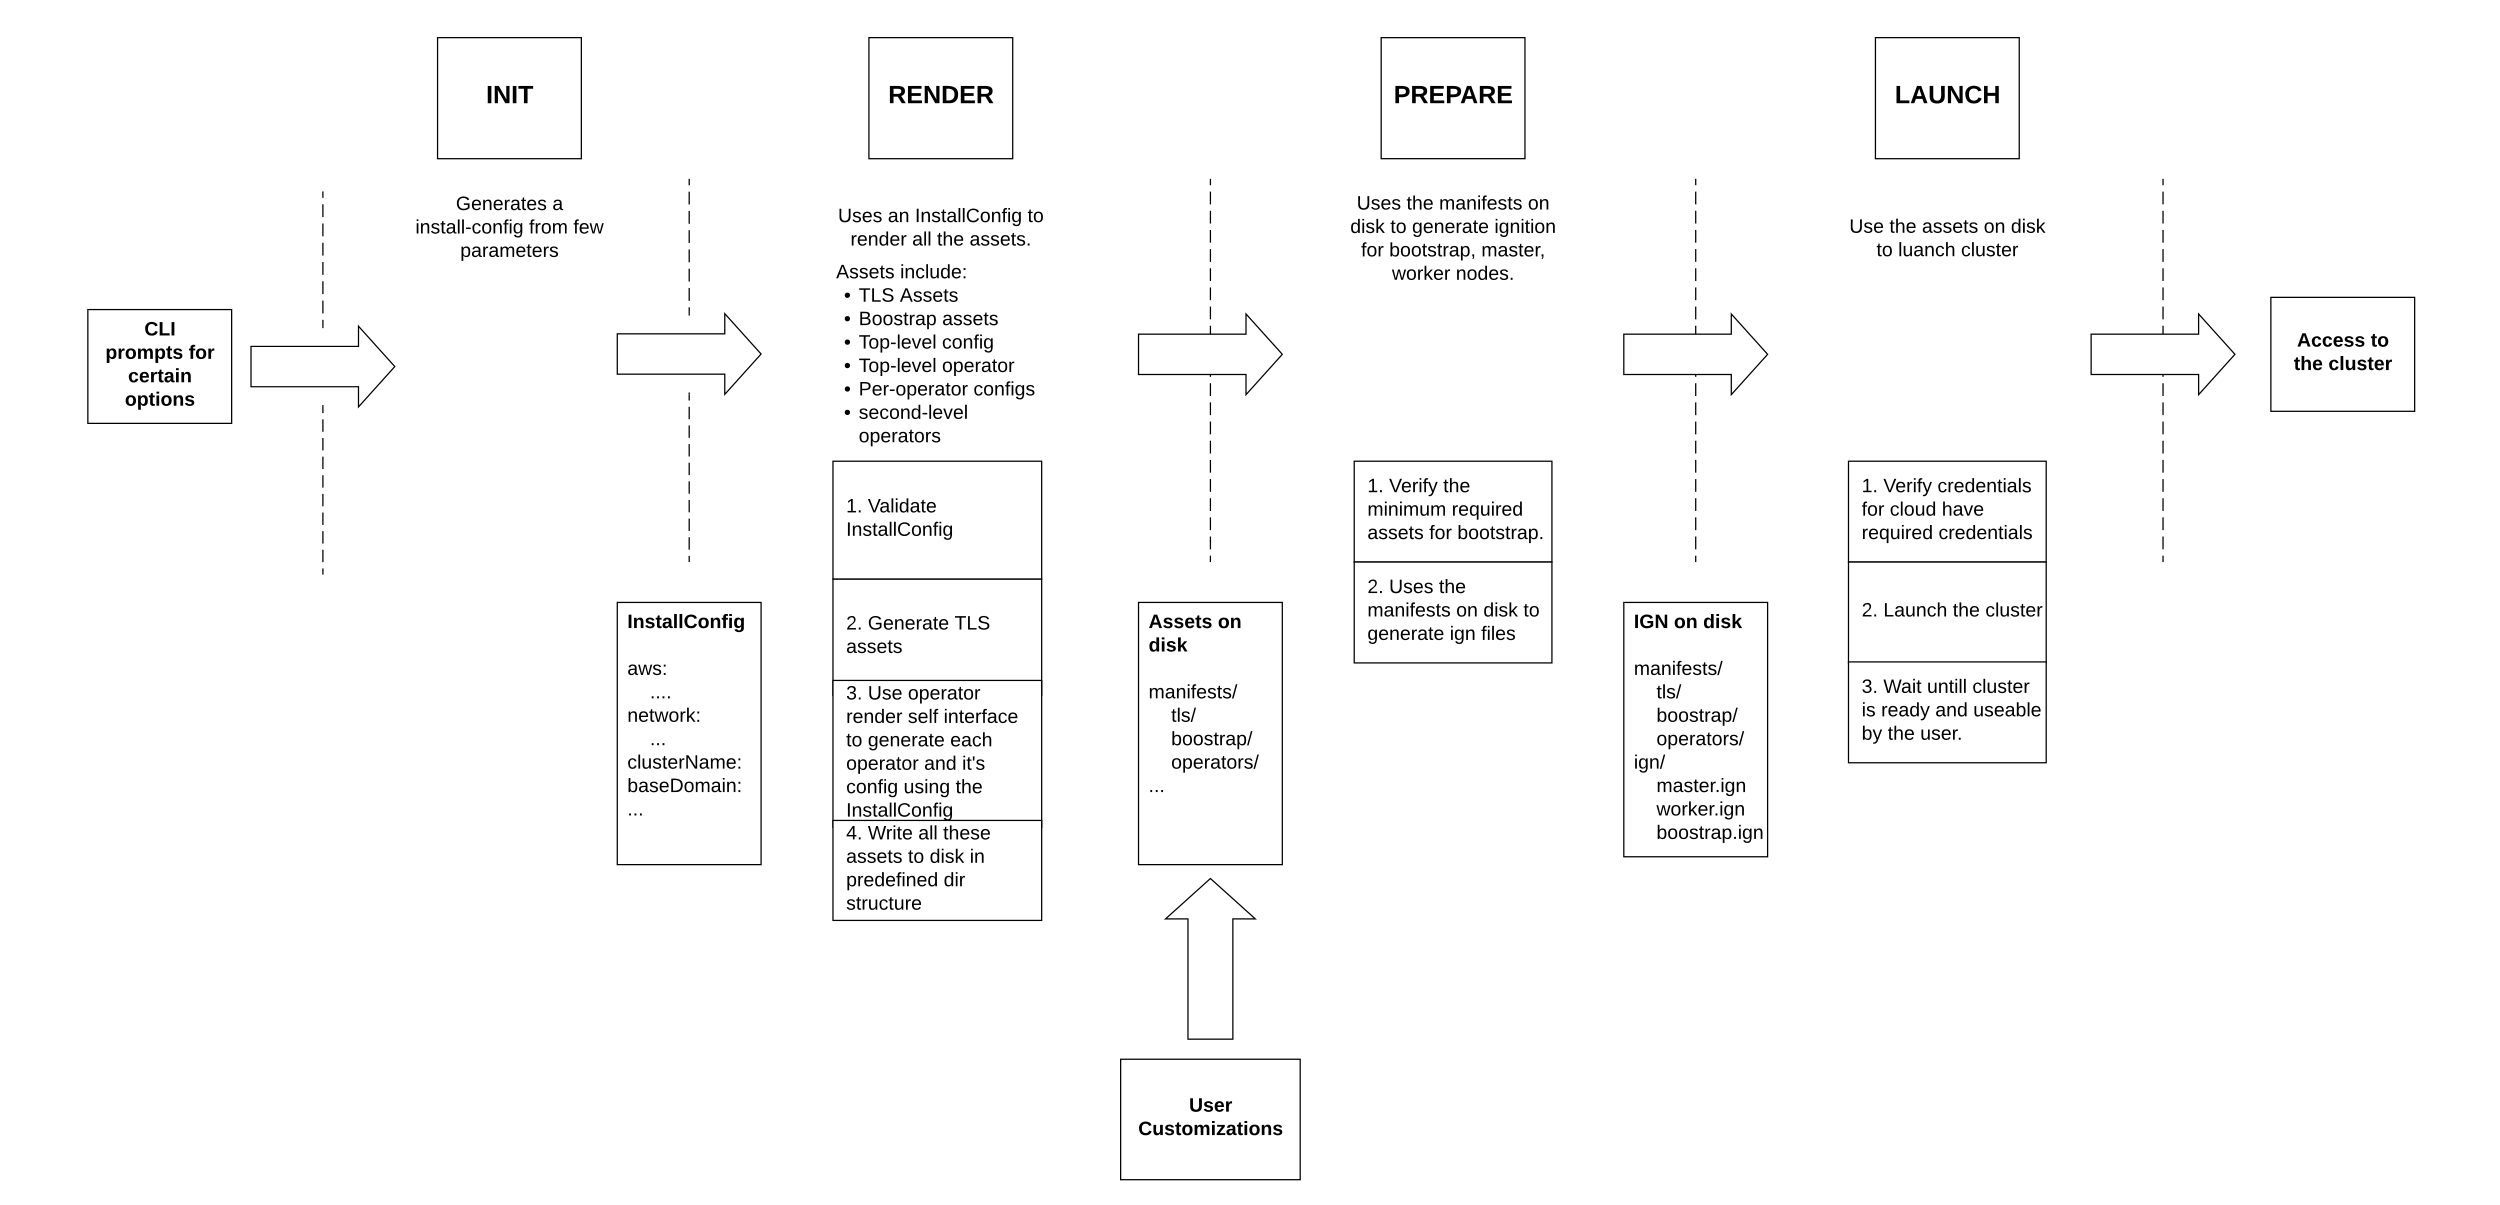 <svg xmlns="http://www.w3.org/2000/svg" xmlns:xlink="http://www.w3.org/1999/xlink" xmlns:lucid="lucid" width="3984" height="1920"><g transform="translate(0 0)" lucid:page-tab-id="0_0"><path d="M0 0h3984v1920H0z" fill="#fff"/><path d="M1098.3 285v214.88" fill="none"/><path d="M1098.3 285v10.23m0 10.23v20.47m0 10.23v20.46m0 10.24v20.46m0 10.23v20.47m0 10.23v20.46m0 10.25v20.46m0 10.24v10.24" stroke="#000" stroke-width="2" fill="none"/><path d="M1099.3 502.88h-2v-3h2z"/><path d="M1098.3 628.45V895.7" fill="none"/><path d="M1098.3 628.45v9.9m0 9.9v19.8m0 9.9v19.8m0 9.9v19.78m0 9.9v19.8m0 9.9v19.8m0 9.9v19.8m0 9.9v19.8m0 9.9v19.8m0 9.9v9.88" stroke="#000" stroke-width="2" fill="none"/><path d="M1099.3 628.45h-2v-3h2z"/><path d="M1928.93 285v610.7" fill="none"/><path d="M1928.93 285v10.18m0 10.18v20.35m0 10.2v20.35m0 10.18v20.36m0 10.16v20.36m0 10.18v20.36m0 10.18v20.35m0 10.17v20.36m0 10.18v20.36m0 10.18V570m0 10.18v20.36m0 10.17v20.37m0 10.18v20.36m0 10.2v20.34m0 10.18v20.36m0 10.18v20.35m0 10.2v20.35m0 10.18v20.36m0 10.16v20.36m0 10.18v20.36m0 10.18v10.17" stroke="#000" stroke-width="2" fill="none"/><path d="M2702.3 285v610.7" fill="none"/><path d="M2702.3 285v10.18m0 10.18v20.35m0 10.2v20.35m0 10.18v20.36m0 10.16v20.36m0 10.18v20.36m0 10.18v20.35m0 10.17v20.36m0 10.18v20.36m0 10.18V570m0 10.18v20.36m0 10.17v20.37m0 10.18v20.36m0 10.2v20.34m0 10.18v20.36m0 10.18v20.35m0 10.2v20.35m0 10.18v20.36m0 10.16v20.36m0 10.18v20.36m0 10.18v10.17" stroke="#000" stroke-width="2" fill="none"/><path d="M697.3 60h229.13v192.86H697.3z" stroke="#000" stroke-width="2" fill="#fff"/><use xlink:href="#a" transform="matrix(1,0,0,1,702.286,65) translate(72.333 99.5)"/><path d="M1384.7 60h229.16v192.86H1384.7z" stroke="#000" stroke-width="2" fill="#fff"/><use xlink:href="#b" transform="matrix(1,0,0,1,1389.714,65) translate(25.778 99.5)"/><path d="M2201.04 60h229.14v192.86h-229.14z" stroke="#000" stroke-width="2" fill="#fff"/><use xlink:href="#c" transform="matrix(1,0,0,1,2206.036,65) translate(15 99.5)"/><path d="M2988.7 60h229.16v192.86H2988.7z" stroke="#000" stroke-width="2" fill="#fff"/><use xlink:href="#d" transform="matrix(1,0,0,1,2993.714,65) translate(25.889 99.5)"/><path d="M3447 285v610.7" fill="none"/><path d="M3447 285v10.18m0 10.18v20.35m0 10.2v20.35m0 10.18v20.36m0 10.16v20.36m0 10.18v20.36m0 10.18v20.35m0 10.17v20.36m0 10.18v20.36m0 10.18V570m0 10.18v20.36m0 10.17v20.37m0 10.18v20.36m0 10.2v20.34m0 10.18v20.36m0 10.18v20.35m0 10.2v20.35m0 10.18v20.36m0 10.16v20.36m0 10.18v20.36m0 10.18v10.17" stroke="#000" stroke-width="2" fill="none"/><path d="M640 304.36h343.7v122H640z" stroke="#000" stroke-opacity="0" stroke-width="2" fill="#fff" fill-opacity="0"/><use xlink:href="#e" transform="matrix(1,0,0,1,645,309.357) translate(81.488 25.389)"/><use xlink:href="#f" transform="matrix(1,0,0,1,645,309.357) translate(235.228 25.389)"/><use xlink:href="#g" transform="matrix(1,0,0,1,645,309.357) translate(16.975 62.722)"/><use xlink:href="#h" transform="matrix(1,0,0,1,645,309.357) translate(198.025 62.722)"/><use xlink:href="#i" transform="matrix(1,0,0,1,645,309.357) translate(268.716 62.722)"/><use xlink:href="#j" transform="matrix(1,0,0,1,645,309.357) translate(88.488 100.056)"/><path d="M983.7 532.02H1155v-32.14l57.86 64.28-57.86 64.3V596.3H983.7zM983.7 960h229.16v417.86H983.7z" stroke="#000" stroke-width="2" fill="#fff"/><use xlink:href="#k" transform="matrix(1,0,0,1,999.714,976) translate(0 24.889)"/><use xlink:href="#l" transform="matrix(1,0,0,1,999.714,976) translate(0 62.222)"/><use xlink:href="#m" transform="matrix(1,0,0,1,999.714,976) translate(0 99.556)"/><use xlink:href="#n" transform="matrix(1,0,0,1,999.714,976) translate(36.01 136.889)"/><use xlink:href="#o" transform="matrix(1,0,0,1,999.714,976) translate(0 174.222)"/><use xlink:href="#p" transform="matrix(1,0,0,1,999.714,976) translate(36.01 211.556)"/><use xlink:href="#q" transform="matrix(1,0,0,1,999.714,976) translate(0 248.889)"/><use xlink:href="#r" transform="matrix(1,0,0,1,999.714,976) translate(0 286.222)"/><use xlink:href="#s" transform="matrix(1,0,0,1,999.714,976) translate(0 323.556)"/><path d="M1327.43 305.9h343.7v120.2h-343.7z" stroke="#000" stroke-opacity="0" stroke-width="2" fill="#fff" fill-opacity="0"/><use xlink:href="#t" transform="matrix(1,0,0,1,1332.429,310.893) translate(3.019 43.056)"/><use xlink:href="#u" transform="matrix(1,0,0,1,1332.429,310.893) translate(82.438 43.056)"/><use xlink:href="#v" transform="matrix(1,0,0,1,1332.429,310.893) translate(125.648 43.056)"/><use xlink:href="#w" transform="matrix(1,0,0,1,1332.429,310.893) translate(305.056 43.056)"/><use xlink:href="#x" transform="matrix(1,0,0,1,1332.429,310.893) translate(22.852 80.389)"/><use xlink:href="#y" transform="matrix(1,0,0,1,1332.429,310.893) translate(121.198 80.389)"/><use xlink:href="#z" transform="matrix(1,0,0,1,1332.429,310.893) translate(160.778 80.389)"/><use xlink:href="#A" transform="matrix(1,0,0,1,1332.429,310.893) translate(212.63 80.389)"/><path d="M1327.43 413.57h343.7v346h-343.7z" stroke="#000" stroke-opacity="0" stroke-width="2" fill="#fff" fill-opacity="0"/><use xlink:href="#B" transform="matrix(1,0,0,1,1332.429,418.571) translate(0 24.889)"/><use xlink:href="#C" transform="matrix(1,0,0,1,1332.429,418.571) translate(101.975 24.889)"/><use xlink:href="#D" transform="matrix(1,0,0,1,1332.429,418.571) translate(12.556 62.222)"/><use xlink:href="#E" transform="matrix(1,0,0,1,1332.429,418.571) translate(36 62.222)"/><use xlink:href="#F" transform="matrix(1,0,0,1,1332.429,418.571) translate(101.593 62.222)"/><use xlink:href="#D" transform="matrix(1,0,0,1,1332.429,418.571) translate(12.556 99.556)"/><use xlink:href="#G" transform="matrix(1,0,0,1,1332.429,418.571) translate(36 99.556)"/><use xlink:href="#H" transform="matrix(1,0,0,1,1332.429,418.571) translate(169 99.556)"/><use xlink:href="#D" transform="matrix(1,0,0,1,1332.429,418.571) translate(12.556 136.889)"/><use xlink:href="#I" transform="matrix(1,0,0,1,1332.429,418.571) translate(36 136.889)"/><use xlink:href="#J" transform="matrix(1,0,0,1,1332.429,418.571) translate(168.741 136.889)"/><use xlink:href="#D" transform="matrix(1,0,0,1,1332.429,418.571) translate(12.556 174.222)"/><use xlink:href="#I" transform="matrix(1,0,0,1,1332.429,418.571) translate(36 174.222)"/><use xlink:href="#K" transform="matrix(1,0,0,1,1332.429,418.571) translate(168.741 174.222)"/><use xlink:href="#D" transform="matrix(1,0,0,1,1332.429,418.571) translate(12.556 211.556)"/><use xlink:href="#L" transform="matrix(1,0,0,1,1332.429,418.571) translate(36 211.556)"/><use xlink:href="#M" transform="matrix(1,0,0,1,1332.429,418.571) translate(218.864 211.556)"/><use xlink:href="#D" transform="matrix(1,0,0,1,1332.429,418.571) translate(12.556 248.889)"/><use xlink:href="#N" transform="matrix(1,0,0,1,1332.429,418.571) translate(36 248.889)"/><use xlink:href="#O" transform="matrix(1,0,0,1,1332.429,418.571) translate(36 286.222)"/><use xlink:href="#P" transform="matrix(1,0,0,1,1332.429,418.571) translate(0 323.556)"/><path d="M1814.36 532.5h171.28v-32.14l57.86 64.28-57.86 64.3v-32.15h-171.28zM1814.36 960h229.14v417.86h-229.14z" stroke="#000" stroke-width="2" fill="#fff"/><use xlink:href="#Q" transform="matrix(1,0,0,1,1830.357,976) translate(0 24.889)"/><use xlink:href="#R" transform="matrix(1,0,0,1,1830.357,976) translate(110.444 24.889)"/><use xlink:href="#S" transform="matrix(1,0,0,1,1830.357,976) translate(0 62.222)"/><use xlink:href="#T" transform="matrix(1,0,0,1,1830.357,976) translate(0 99.556)"/><use xlink:href="#U" transform="matrix(1,0,0,1,1830.357,976) translate(0 136.889)"/><use xlink:href="#V" transform="matrix(1,0,0,1,1830.357,976) translate(36.01 174.222)"/><use xlink:href="#W" transform="matrix(1,0,0,1,1830.357,976) translate(36.01 211.556)"/><use xlink:href="#X" transform="matrix(1,0,0,1,1830.357,976) translate(36.01 248.889)"/><use xlink:href="#Y" transform="matrix(1,0,0,1,1830.357,976) translate(0 286.222)"/><path d="M2143.75 303.7h343.7V463h-343.7z" stroke="#000" stroke-opacity="0" stroke-width="2" fill="#fff" fill-opacity="0"/><g><use xlink:href="#t" transform="matrix(1,0,0,1,2148.75,308.69) translate(13.302 25.222)"/><use xlink:href="#z" transform="matrix(1,0,0,1,2148.75,308.69) translate(92.722 25.222)"/><use xlink:href="#Z" transform="matrix(1,0,0,1,2148.75,308.69) translate(144.574 25.222)"/><use xlink:href="#aa" transform="matrix(1,0,0,1,2148.75,308.69) translate(286.13 25.222)"/><use xlink:href="#ab" transform="matrix(1,0,0,1,2148.75,308.69) translate(3.019 62.556)"/><use xlink:href="#ac" transform="matrix(1,0,0,1,2148.75,308.69) translate(66.883 62.556)"/><use xlink:href="#ad" transform="matrix(1,0,0,1,2148.75,308.69) translate(101.451 62.556)"/><use xlink:href="#ae" transform="matrix(1,0,0,1,2148.75,308.69) translate(232.722 62.556)"/><use xlink:href="#af" transform="matrix(1,0,0,1,2148.75,308.69) translate(20.259 99.889)"/><use xlink:href="#ag" transform="matrix(1,0,0,1,2148.75,308.69) translate(65.111 99.889)"/><use xlink:href="#ah" transform="matrix(1,0,0,1,2148.75,308.69) translate(211.938 99.889)"/><use xlink:href="#ai" transform="matrix(1,0,0,1,2148.75,308.69) translate(69.475 137.222)"/><use xlink:href="#aj" transform="matrix(1,0,0,1,2148.75,308.69) translate(171.191 137.222)"/></g><path d="M1327.43 922.66H1660v185.78h-332.57z" stroke="#000" stroke-width="2" fill="#fff"/><g><use xlink:href="#ak" transform="matrix(1,0,0,1,1332.429,927.657) translate(16 75.556)"/><use xlink:href="#al" transform="matrix(1,0,0,1,1332.429,927.657) translate(50.568 75.556)"/><use xlink:href="#am" transform="matrix(1,0,0,1,1332.429,927.657) translate(188.753 75.556)"/><use xlink:href="#an" transform="matrix(1,0,0,1,1332.429,927.657) translate(16 112.889)"/></g><path d="M1327.43 1084.33H1660v234h-332.57z" stroke="#000" stroke-width="2" fill="#fff"/><g><use xlink:href="#ao" transform="matrix(1,0,0,1,1332.429,1089.329) translate(16 25.389)"/><use xlink:href="#ap" transform="matrix(1,0,0,1,1332.429,1089.329) translate(50.568 25.389)"/><use xlink:href="#aq" transform="matrix(1,0,0,1,1332.429,1089.329) translate(114.432 25.389)"/><use xlink:href="#x" transform="matrix(1,0,0,1,1332.429,1089.329) translate(16 62.722)"/><use xlink:href="#ar" transform="matrix(1,0,0,1,1332.429,1089.329) translate(114.346 62.722)"/><use xlink:href="#as" transform="matrix(1,0,0,1,1332.429,1089.329) translate(171.296 62.722)"/><use xlink:href="#ac" transform="matrix(1,0,0,1,1332.429,1089.329) translate(16 100.056)"/><use xlink:href="#ad" transform="matrix(1,0,0,1,1332.429,1089.329) translate(50.568 100.056)"/><use xlink:href="#at" transform="matrix(1,0,0,1,1332.429,1089.329) translate(181.84 100.056)"/><use xlink:href="#au" transform="matrix(1,0,0,1,1332.429,1089.329) translate(16 137.389)"/><use xlink:href="#av" transform="matrix(1,0,0,1,1332.429,1089.329) translate(140.272 137.389)"/><use xlink:href="#aw" transform="matrix(1,0,0,1,1332.429,1089.329) translate(200.765 137.389)"/><use xlink:href="#ax" transform="matrix(1,0,0,1,1332.429,1089.329) translate(16 174.722)"/><use xlink:href="#ay" transform="matrix(1,0,0,1,1332.429,1089.329) translate(107.519 174.722)"/><use xlink:href="#az" transform="matrix(1,0,0,1,1332.429,1089.329) translate(190.395 174.722)"/><use xlink:href="#aA" transform="matrix(1,0,0,1,1332.429,1089.329) translate(16 212.056)"/></g><path d="M1327.43 1307.44H1660v159.34h-332.57z" stroke="#000" stroke-width="2" fill="#fff"/><g><use xlink:href="#aB" transform="matrix(1,0,0,1,1332.429,1312.443) translate(16 25.222)"/><use xlink:href="#aC" transform="matrix(1,0,0,1,1332.429,1312.443) translate(50.568 25.222)"/><use xlink:href="#y" transform="matrix(1,0,0,1,1332.429,1312.443) translate(130.938 25.222)"/><use xlink:href="#aD" transform="matrix(1,0,0,1,1332.429,1312.443) translate(170.519 25.222)"/><use xlink:href="#aE" transform="matrix(1,0,0,1,1332.429,1312.443) translate(16 62.556)"/><use xlink:href="#ac" transform="matrix(1,0,0,1,1332.429,1312.443) translate(114.519 62.556)"/><use xlink:href="#ab" transform="matrix(1,0,0,1,1332.429,1312.443) translate(149.086 62.556)"/><use xlink:href="#aF" transform="matrix(1,0,0,1,1332.429,1312.443) translate(212.951 62.556)"/><use xlink:href="#aG" transform="matrix(1,0,0,1,1332.429,1312.443) translate(16 99.889)"/><use xlink:href="#aH" transform="matrix(1,0,0,1,1332.429,1312.443) translate(171.383 99.889)"/><use xlink:href="#aI" transform="matrix(1,0,0,1,1332.429,1312.443) translate(16 137.222)"/></g><path d="M1327.43 735H1660v187.66h-332.57z" stroke="#000" stroke-width="2" fill="#fff"/><g><use xlink:href="#aJ" transform="matrix(1,0,0,1,1332.429,740) translate(16 76.556)"/><use xlink:href="#aK" transform="matrix(1,0,0,1,1332.429,740) translate(50.568 76.556)"/><use xlink:href="#aA" transform="matrix(1,0,0,1,1332.429,740) translate(16 113.889)"/></g><path d="M2158.07 735h315.07v160.7h-315.07z" stroke="#000" stroke-width="2" fill="#fff"/><g><use xlink:href="#aJ" transform="matrix(1,0,0,1,2163.071,740) translate(16 44.389)"/><use xlink:href="#aL" transform="matrix(1,0,0,1,2163.071,740) translate(50.568 44.389)"/><use xlink:href="#az" transform="matrix(1,0,0,1,2163.071,740) translate(136.815 44.389)"/><use xlink:href="#aM" transform="matrix(1,0,0,1,2163.071,740) translate(16 81.722)"/><use xlink:href="#aN" transform="matrix(1,0,0,1,2163.071,740) translate(150.383 81.722)"/><use xlink:href="#aE" transform="matrix(1,0,0,1,2163.071,740) translate(16 119.056)"/><use xlink:href="#af" transform="matrix(1,0,0,1,2163.071,740) translate(114.519 119.056)"/><use xlink:href="#aO" transform="matrix(1,0,0,1,2163.071,740) translate(159.37 119.056)"/></g><path d="M2158.07 895.7h315.07v160.73h-315.07z" stroke="#000" stroke-width="2" fill="#fff"/><g><use xlink:href="#ak" transform="matrix(1,0,0,1,2163.071,900.714) translate(16 44.389)"/><use xlink:href="#aP" transform="matrix(1,0,0,1,2163.071,900.714) translate(50.568 44.389)"/><use xlink:href="#az" transform="matrix(1,0,0,1,2163.071,900.714) translate(129.988 44.389)"/><use xlink:href="#Z" transform="matrix(1,0,0,1,2163.071,900.714) translate(16 81.722)"/><use xlink:href="#aQ" transform="matrix(1,0,0,1,2163.071,900.714) translate(157.556 81.722)"/><use xlink:href="#ab" transform="matrix(1,0,0,1,2163.071,900.714) translate(200.765 81.722)"/><use xlink:href="#w" transform="matrix(1,0,0,1,2163.071,900.714) translate(264.63 81.722)"/><use xlink:href="#ad" transform="matrix(1,0,0,1,2163.071,900.714) translate(16 119.056)"/><use xlink:href="#aR" transform="matrix(1,0,0,1,2163.071,900.714) translate(147.272 119.056)"/><use xlink:href="#aS" transform="matrix(1,0,0,1,2163.071,900.714) translate(197.309 119.056)"/></g><path d="M2587.7 532.5H2759v-32.14l57.86 64.28-57.86 64.3v-32.15h-171.3zM2587.7 960h229.16v405.33H2587.7z" stroke="#000" stroke-width="2" fill="#fff"/><g><use xlink:href="#aT" transform="matrix(1,0,0,1,2603.714,976) translate(0 24.889)"/><use xlink:href="#aU" transform="matrix(1,0,0,1,2603.714,976) translate(63.864 24.889)"/><use xlink:href="#S" transform="matrix(1,0,0,1,2603.714,976) translate(110.358 24.889)"/><use xlink:href="#T" transform="matrix(1,0,0,1,2603.714,976) translate(0 62.222)"/><use xlink:href="#U" transform="matrix(1,0,0,1,2603.714,976) translate(0 99.556)"/><use xlink:href="#V" transform="matrix(1,0,0,1,2603.714,976) translate(36.01 136.889)"/><use xlink:href="#W" transform="matrix(1,0,0,1,2603.714,976) translate(36.01 174.222)"/><use xlink:href="#X" transform="matrix(1,0,0,1,2603.714,976) translate(36.01 211.556)"/><use xlink:href="#aV" transform="matrix(1,0,0,1,2603.714,976) translate(0 248.889)"/><use xlink:href="#aW" transform="matrix(1,0,0,1,2603.714,976) translate(36.01 286.222)"/><use xlink:href="#aX" transform="matrix(1,0,0,1,2603.714,976) translate(36.01 323.556)"/><use xlink:href="#aY" transform="matrix(1,0,0,1,2603.714,976) translate(36.01 360.889)"/></g><path d="M2931.43 305.9h343.7V460.8h-343.7z" stroke="#000" stroke-opacity="0" stroke-width="2" fill="#fff" fill-opacity="0"/><g><use xlink:href="#aZ" transform="matrix(1,0,0,1,2936.429,310.893) translate(10.667 60.056)"/><use xlink:href="#z" transform="matrix(1,0,0,1,2936.429,310.893) translate(74.531 60.056)"/><use xlink:href="#aE" transform="matrix(1,0,0,1,2936.429,310.893) translate(126.383 60.056)"/><use xlink:href="#aQ" transform="matrix(1,0,0,1,2936.429,310.893) translate(224.901 60.056)"/><use xlink:href="#ba" transform="matrix(1,0,0,1,2936.429,310.893) translate(268.111 60.056)"/><use xlink:href="#bb" transform="matrix(1,0,0,1,2936.429,310.893) translate(53.92 97.389)"/><use xlink:href="#bc" transform="matrix(1,0,0,1,2936.429,310.893) translate(88.488 97.389)"/><use xlink:href="#bd" transform="matrix(1,0,0,1,2936.429,310.893) translate(188.648 97.389)"/></g><path d="M2945.75 735h315.07v160.7h-315.07z" stroke="#000" stroke-width="2" fill="#fff"/><g><use xlink:href="#aJ" transform="matrix(1,0,0,1,2950.75,740) translate(16 44.389)"/><use xlink:href="#aL" transform="matrix(1,0,0,1,2950.75,740) translate(50.568 44.389)"/><use xlink:href="#be" transform="matrix(1,0,0,1,2950.75,740) translate(136.815 44.389)"/><use xlink:href="#af" transform="matrix(1,0,0,1,2950.75,740) translate(16 81.722)"/><use xlink:href="#bf" transform="matrix(1,0,0,1,2950.75,740) translate(60.852 81.722)"/><use xlink:href="#bg" transform="matrix(1,0,0,1,2950.75,740) translate(143.728 81.722)"/><use xlink:href="#bh" transform="matrix(1,0,0,1,2950.75,740) translate(16 119.056)"/><use xlink:href="#bi" transform="matrix(1,0,0,1,2950.75,740) translate(138.457 119.056)"/></g><path d="M2945.75 895.7h315.07v160.73h-315.07z" stroke="#000" stroke-width="2" fill="#fff"/><g><use xlink:href="#ak" transform="matrix(1,0,0,1,2950.75,900.714) translate(16 81.722)"/><use xlink:href="#bj" transform="matrix(1,0,0,1,2950.75,900.714) translate(50.568 81.722)"/><use xlink:href="#z" transform="matrix(1,0,0,1,2950.75,900.714) translate(161.185 81.722)"/><use xlink:href="#bd" transform="matrix(1,0,0,1,2950.75,900.714) translate(213.037 81.722)"/></g><path d="M2945.75 1054.82h315.07v160.72h-315.07z" stroke="#000" stroke-width="2" fill="#fff"/><g><use xlink:href="#ao" transform="matrix(1,0,0,1,2950.75,1059.821) translate(16 44.389)"/><use xlink:href="#bk" transform="matrix(1,0,0,1,2950.75,1059.821) translate(50.568 44.389)"/><use xlink:href="#bl" transform="matrix(1,0,0,1,2950.75,1059.821) translate(120.136 44.389)"/><use xlink:href="#bm" transform="matrix(1,0,0,1,2950.75,1059.821) translate(192.469 44.389)"/><use xlink:href="#bn" transform="matrix(1,0,0,1,2950.75,1059.821) translate(16 81.722)"/><use xlink:href="#bo" transform="matrix(1,0,0,1,2950.75,1059.821) translate(47.025 81.722)"/><use xlink:href="#av" transform="matrix(1,0,0,1,2950.75,1059.821) translate(133.358 81.722)"/><use xlink:href="#bp" transform="matrix(1,0,0,1,2950.75,1059.821) translate(193.852 81.722)"/><use xlink:href="#bq" transform="matrix(1,0,0,1,2950.75,1059.821) translate(16 119.056)"/><use xlink:href="#z" transform="matrix(1,0,0,1,2950.75,1059.821) translate(57.481 119.056)"/><use xlink:href="#br" transform="matrix(1,0,0,1,2950.75,1059.821) translate(109.333 119.056)"/></g><path d="M3332.43 532.5h171.28v-32.14l57.87 64.28-57.86 64.3v-32.15h-171.27zM3618.86 473.84H3848v181.6h-229.14z" stroke="#000" stroke-width="2" fill="#fff"/><g><use xlink:href="#bs" transform="matrix(1,0,0,1,3634.857,489.839) translate(25.673 62.556)"/><use xlink:href="#bt" transform="matrix(1,0,0,1,3634.857,489.839) translate(143.117 62.556)"/><use xlink:href="#bu" transform="matrix(1,0,0,1,3634.857,489.839) translate(20.531 99.889)"/><use xlink:href="#bv" transform="matrix(1,0,0,1,3634.857,489.839) translate(75.667 99.889)"/></g><g><path d="M1893.16 1656v-191.62h-35.77l71.53-64.38 71.53 64.38h-35.76V1656z" stroke="#000" stroke-width="2" fill="#fff"/></g><path d="M1785.86 1688H2072v192h-286.14z" stroke="#000" stroke-width="2" fill="#fff"/><g><use xlink:href="#bw" transform="matrix(1,0,0,1,1790.857,1693) translate(103.975 78.556)"/><use xlink:href="#bx" transform="matrix(1,0,0,1,1790.857,1693) translate(23 115.889)"/></g><path d="M514.57 305v214.88" fill="none"/><path d="M514.57 305v10.23m0 10.23v20.47m0 10.23v20.46m0 10.24v20.46m0 10.23v20.47m0 10.23v20.46m0 10.25v20.46m0 10.24v10.24" stroke="#000" stroke-width="2" fill="none"/><path d="M515.57 522.88h-2v-3h2z"/><path d="M514.57 648.45V915.7" fill="none"/><path d="M514.57 648.45v9.9m0 9.9v19.8m0 9.9v19.8m0 9.9v19.78m0 9.9v19.8m0 9.9v19.8m0 9.9v19.8m0 9.9v19.8m0 9.9v19.8m0 9.9v9.88" stroke="#000" stroke-width="2" fill="none"/><path d="M515.57 648.45h-2v-3h2z"/><path d="M400 552.02h171.3v-32.14l57.84 64.28-57.85 64.3V616.3H400zM140 493.33h229.14v181.34H140z" stroke="#000" stroke-width="2" fill="#fff"/><g><use xlink:href="#by" transform="matrix(1,0,0,1,156,509.333) translate(74.025 25.222)"/><use xlink:href="#bz" transform="matrix(1,0,0,1,156,509.333) translate(11.975 62.556)"/><use xlink:href="#bA" transform="matrix(1,0,0,1,156,509.333) translate(144.716 62.556)"/><use xlink:href="#bB" transform="matrix(1,0,0,1,156,509.333) translate(48.099 99.889)"/><use xlink:href="#bC" transform="matrix(1,0,0,1,156,509.333) translate(43.043 137.222)"/></g><defs><path d="M24 0v-248h52V0H24" id="bD"/><path d="M175 0L67-191c6 58 2 128 3 191H24v-248h59L193-55c-6-58-2-129-3-193h46V0h-61" id="bE"/><path d="M136-208V0H84v-208H4v-40h212v40h-80" id="bF"/><g id="a"><use transform="matrix(0.111,0,0,0.111,0,0)" xlink:href="#bD"/><use transform="matrix(0.111,0,0,0.111,11.111,0)" xlink:href="#bE"/><use transform="matrix(0.111,0,0,0.111,39.889,0)" xlink:href="#bD"/><use transform="matrix(0.111,0,0,0.111,51,0)" xlink:href="#bF"/></g><path d="M240-174c0 40-23 61-54 70L253 0h-59l-57-94H76V0H24v-248c93 4 217-23 216 74zM76-134c48-2 112 12 112-38 0-48-66-32-112-35v73" id="bG"/><path d="M24 0v-248h195v40H76v63h132v40H76v65h150V0H24" id="bH"/><path d="M24-248c120-7 223 5 221 122C244-46 201 0 124 0H24v-248zM76-40c74 7 117-18 117-86 0-67-45-88-117-82v168" id="bI"/><g id="b"><use transform="matrix(0.111,0,0,0.111,0,0)" xlink:href="#bG"/><use transform="matrix(0.111,0,0,0.111,28.778,0)" xlink:href="#bH"/><use transform="matrix(0.111,0,0,0.111,55.444,0)" xlink:href="#bE"/><use transform="matrix(0.111,0,0,0.111,84.222,0)" xlink:href="#bI"/><use transform="matrix(0.111,0,0,0.111,113,0)" xlink:href="#bH"/><use transform="matrix(0.111,0,0,0.111,139.667,0)" xlink:href="#bG"/></g><path d="M24-248c93 1 206-16 204 79-1 75-69 88-152 82V0H24v-248zm52 121c47 0 100 7 100-41 0-47-54-39-100-39v80" id="bJ"/><path d="M199 0l-22-63H83L61 0H9l90-248h61L250 0h-51zm-33-102l-36-108c-10 38-24 72-36 108h72" id="bK"/><g id="c"><use transform="matrix(0.111,0,0,0.111,0,0)" xlink:href="#bJ"/><use transform="matrix(0.111,0,0,0.111,26.667,0)" xlink:href="#bG"/><use transform="matrix(0.111,0,0,0.111,55.444,0)" xlink:href="#bH"/><use transform="matrix(0.111,0,0,0.111,82.111,0)" xlink:href="#bJ"/><use transform="matrix(0.111,0,0,0.111,105.778,0)" xlink:href="#bK"/><use transform="matrix(0.111,0,0,0.111,134.556,0)" xlink:href="#bG"/><use transform="matrix(0.111,0,0,0.111,163.333,0)" xlink:href="#bH"/></g><path d="M24 0v-248h52v208h133V0H24" id="bL"/><path d="M238-95c0 69-44 99-111 99C63 4 22-25 22-93v-155h51v151c-1 38 19 59 55 60 90 1 49-130 58-211h52v153" id="bM"/><path d="M67-125c0 53 21 87 73 88 37 1 54-22 65-47l45 17C233-25 199 4 140 4 58 4 20-42 15-125 8-235 124-281 211-232c18 10 29 29 36 50l-46 12c-8-25-30-41-62-41-52 0-71 34-72 86" id="bN"/><path d="M186 0v-106H76V0H24v-248h52v99h110v-99h50V0h-50" id="bO"/><g id="d"><use transform="matrix(0.111,0,0,0.111,0,0)" xlink:href="#bL"/><use transform="matrix(0.111,0,0,0.111,24.333,0)" xlink:href="#bK"/><use transform="matrix(0.111,0,0,0.111,53.111,0)" xlink:href="#bM"/><use transform="matrix(0.111,0,0,0.111,81.889,0)" xlink:href="#bE"/><use transform="matrix(0.111,0,0,0.111,110.667,0)" xlink:href="#bN"/><use transform="matrix(0.111,0,0,0.111,139.444,0)" xlink:href="#bO"/></g><path d="M143 4C61 4 22-44 18-125c-5-107 100-154 193-111 17 8 29 25 37 43l-32 9c-13-25-37-40-76-40-61 0-88 39-88 99 0 61 29 100 91 101 35 0 62-11 79-27v-45h-74v-28h105v86C228-13 192 4 143 4" id="bP"/><path d="M100-194c63 0 86 42 84 106H49c0 40 14 67 53 68 26 1 43-12 49-29l28 8c-11 28-37 45-77 45C44 4 14-33 15-96c1-61 26-98 85-98zm52 81c6-60-76-77-97-28-3 7-6 17-6 28h103" id="bQ"/><path d="M117-194c89-4 53 116 60 194h-32v-121c0-31-8-49-39-48C34-167 62-67 57 0H25l-1-190h30c1 10-1 24 2 32 11-22 29-35 61-36" id="bR"/><path d="M114-163C36-179 61-72 57 0H25l-1-190h30c1 12-1 29 2 39 6-27 23-49 58-41v29" id="bS"/><path d="M141-36C126-15 110 5 73 4 37 3 15-17 15-53c-1-64 63-63 125-63 3-35-9-54-41-54-24 1-41 7-42 31l-33-3c5-37 33-52 76-52 45 0 72 20 72 64v82c-1 20 7 32 28 27v20c-31 9-61-2-59-35zM48-53c0 20 12 33 32 33 41-3 63-29 60-74-43 2-92-5-92 41" id="bT"/><path d="M59-47c-2 24 18 29 38 22v24C64 9 27 4 27-40v-127H5v-23h24l9-43h21v43h35v23H59v120" id="bU"/><path d="M135-143c-3-34-86-38-87 0 15 53 115 12 119 90S17 21 10-45l28-5c4 36 97 45 98 0-10-56-113-15-118-90-4-57 82-63 122-42 12 7 21 19 24 35" id="bV"/><g id="e"><use transform="matrix(0.086,0,0,0.086,0,0)" xlink:href="#bP"/><use transform="matrix(0.086,0,0,0.086,24.198,0)" xlink:href="#bQ"/><use transform="matrix(0.086,0,0,0.086,41.481,0)" xlink:href="#bR"/><use transform="matrix(0.086,0,0,0.086,58.765,0)" xlink:href="#bQ"/><use transform="matrix(0.086,0,0,0.086,76.049,0)" xlink:href="#bS"/><use transform="matrix(0.086,0,0,0.086,86.333,0)" xlink:href="#bT"/><use transform="matrix(0.086,0,0,0.086,103.617,0)" xlink:href="#bU"/><use transform="matrix(0.086,0,0,0.086,112.259,0)" xlink:href="#bQ"/><use transform="matrix(0.086,0,0,0.086,129.543,0)" xlink:href="#bV"/></g><use transform="matrix(0.086,0,0,0.086,0,0)" xlink:href="#bT" id="f"/><path d="M24-231v-30h32v30H24zM24 0v-190h32V0H24" id="bW"/><path d="M24 0v-261h32V0H24" id="bX"/><path d="M16-82v-28h88v28H16" id="bY"/><path d="M96-169c-40 0-48 33-48 73s9 75 48 75c24 0 41-14 43-38l32 2c-6 37-31 61-74 61-59 0-76-41-82-99-10-93 101-131 147-64 4 7 5 14 7 22l-32 3c-4-21-16-35-41-35" id="bZ"/><path d="M100-194c62-1 85 37 85 99 1 63-27 99-86 99S16-35 15-95c0-66 28-99 85-99zM99-20c44 1 53-31 53-75 0-43-8-75-51-75s-53 32-53 75 10 74 51 75" id="ca"/><path d="M101-234c-31-9-42 10-38 44h38v23H63V0H32v-167H5v-23h27c-7-52 17-82 69-68v24" id="cb"/><path d="M177-190C167-65 218 103 67 71c-23-6-38-20-44-43l32-5c15 47 100 32 89-28v-30C133-14 115 1 83 1 29 1 15-40 15-95c0-56 16-97 71-98 29-1 48 16 59 35 1-10 0-23 2-32h30zM94-22c36 0 50-32 50-73 0-42-14-75-50-75-39 0-46 34-46 75s6 73 46 73" id="cc"/><g id="g"><use transform="matrix(0.086,0,0,0.086,0,0)" xlink:href="#bW"/><use transform="matrix(0.086,0,0,0.086,6.827,0)" xlink:href="#bR"/><use transform="matrix(0.086,0,0,0.086,24.111,0)" xlink:href="#bV"/><use transform="matrix(0.086,0,0,0.086,39.667,0)" xlink:href="#bU"/><use transform="matrix(0.086,0,0,0.086,48.309,0)" xlink:href="#bT"/><use transform="matrix(0.086,0,0,0.086,65.593,0)" xlink:href="#bX"/><use transform="matrix(0.086,0,0,0.086,72.42,0)" xlink:href="#bX"/><use transform="matrix(0.086,0,0,0.086,79.247,0)" xlink:href="#bY"/><use transform="matrix(0.086,0,0,0.086,89.531,0)" xlink:href="#bZ"/><use transform="matrix(0.086,0,0,0.086,105.086,0)" xlink:href="#ca"/><use transform="matrix(0.086,0,0,0.086,122.37,0)" xlink:href="#bR"/><use transform="matrix(0.086,0,0,0.086,139.654,0)" xlink:href="#cb"/><use transform="matrix(0.086,0,0,0.086,148.296,0)" xlink:href="#bW"/><use transform="matrix(0.086,0,0,0.086,155.123,0)" xlink:href="#cc"/></g><path d="M210-169c-67 3-38 105-44 169h-31v-121c0-29-5-50-35-48C34-165 62-65 56 0H25l-1-190h30c1 10-1 24 2 32 10-44 99-50 107 0 11-21 27-35 58-36 85-2 47 119 55 194h-31v-121c0-29-5-49-35-48" id="cd"/><g id="h"><use transform="matrix(0.086,0,0,0.086,0,0)" xlink:href="#cb"/><use transform="matrix(0.086,0,0,0.086,8.642,0)" xlink:href="#bS"/><use transform="matrix(0.086,0,0,0.086,18.926,0)" xlink:href="#ca"/><use transform="matrix(0.086,0,0,0.086,36.21,0)" xlink:href="#cd"/></g><path d="M206 0h-36l-40-164L89 0H53L-1-190h32L70-26l43-164h34l41 164 42-164h31" id="ce"/><g id="i"><use transform="matrix(0.086,0,0,0.086,0,0)" xlink:href="#cb"/><use transform="matrix(0.086,0,0,0.086,8.642,0)" xlink:href="#bQ"/><use transform="matrix(0.086,0,0,0.086,25.926,0)" xlink:href="#ce"/></g><path d="M115-194c55 1 70 41 70 98S169 2 115 4C84 4 66-9 55-30l1 105H24l-1-265h31l2 30c10-21 28-34 59-34zm-8 174c40 0 45-34 45-75s-6-73-45-74c-42 0-51 32-51 76 0 43 10 73 51 73" id="cf"/><g id="j"><use transform="matrix(0.086,0,0,0.086,0,0)" xlink:href="#cf"/><use transform="matrix(0.086,0,0,0.086,17.284,0)" xlink:href="#bT"/><use transform="matrix(0.086,0,0,0.086,34.568,0)" xlink:href="#bS"/><use transform="matrix(0.086,0,0,0.086,44.852,0)" xlink:href="#bT"/><use transform="matrix(0.086,0,0,0.086,62.136,0)" xlink:href="#cd"/><use transform="matrix(0.086,0,0,0.086,87.975,0)" xlink:href="#bQ"/><use transform="matrix(0.086,0,0,0.086,105.259,0)" xlink:href="#bU"/><use transform="matrix(0.086,0,0,0.086,113.901,0)" xlink:href="#bQ"/><use transform="matrix(0.086,0,0,0.086,131.185,0)" xlink:href="#bS"/><use transform="matrix(0.086,0,0,0.086,141.469,0)" xlink:href="#bV"/></g><path d="M135-194c87-1 58 113 63 194h-50c-7-57 23-157-34-157-59 0-34 97-39 157H25l-1-190h47c2 12-1 28 3 38 12-26 28-41 61-42" id="cg"/><path d="M137-138c1-29-70-34-71-4 15 46 118 7 119 86 1 83-164 76-172 9l43-7c4 19 20 25 44 25 33 8 57-30 24-41C81-84 22-81 20-136c-2-80 154-74 161-7" id="ch"/><path d="M115-3C79 11 28 4 28-45v-112H4v-33h27l15-45h31v45h36v33H77v99c-1 23 16 31 38 25v30" id="ci"/><path d="M133-34C117-15 103 5 69 4 32 3 11-16 11-54c-1-60 55-63 116-61 1-26-3-47-28-47-18 1-26 9-28 27l-52-2c7-38 36-58 82-57s74 22 75 68l1 82c-1 14 12 18 25 15v27c-30 8-71 5-69-32zm-48 3c29 0 43-24 42-57-32 0-66-3-65 30 0 17 8 27 23 27" id="cj"/><path d="M25 0v-261h50V0H25" id="ck"/><path d="M110-194c64 0 96 36 96 99 0 64-35 99-97 99-61 0-95-36-95-99 0-62 34-99 96-99zm-1 164c35 0 45-28 45-65 0-40-10-65-43-65-34 0-45 26-45 65 0 36 10 65 43 65" id="cl"/><path d="M121-226c-27-7-43 5-38 36h38v33H83V0H34v-157H6v-33h28c-9-59 32-81 87-68v32" id="cm"/><path d="M25-224v-37h50v37H25zM25 0v-190h50V0H25" id="cn"/><path d="M195-6C206 82 75 100 31 46c-4-6-6-13-8-21l49-6c3 16 16 24 34 25 40 0 42-37 40-79-11 22-30 35-61 35-53 0-70-43-70-97 0-56 18-96 73-97 30 0 46 14 59 34l2-30h47zm-90-29c32 0 41-27 41-63 0-35-9-62-40-62-32 0-39 29-40 63 0 36 9 62 39 62" id="co"/><g id="k"><use transform="matrix(0.086,0,0,0.086,0,0)" xlink:href="#bD"/><use transform="matrix(0.086,0,0,0.086,8.642,0)" xlink:href="#cg"/><use transform="matrix(0.086,0,0,0.086,27.568,0)" xlink:href="#ch"/><use transform="matrix(0.086,0,0,0.086,44.852,0)" xlink:href="#ci"/><use transform="matrix(0.086,0,0,0.086,55.136,0)" xlink:href="#cj"/><use transform="matrix(0.086,0,0,0.086,72.42,0)" xlink:href="#ck"/><use transform="matrix(0.086,0,0,0.086,81.062,0)" xlink:href="#ck"/><use transform="matrix(0.086,0,0,0.086,89.704,0)" xlink:href="#bN"/><use transform="matrix(0.086,0,0,0.086,112.086,0)" xlink:href="#cl"/><use transform="matrix(0.086,0,0,0.086,131.012,0)" xlink:href="#cg"/><use transform="matrix(0.086,0,0,0.086,149.938,0)" xlink:href="#cm"/><use transform="matrix(0.086,0,0,0.086,160.222,0)" xlink:href="#cn"/><use transform="matrix(0.086,0,0,0.086,168.864,0)" xlink:href="#co"/></g><path d="M33-154v-36h34v36H33zM33 0v-36h34V0H33" id="cp"/><g id="m"><use transform="matrix(0.086,0,0,0.086,0,0)" xlink:href="#bT"/><use transform="matrix(0.086,0,0,0.086,17.284,0)" xlink:href="#ce"/><use transform="matrix(0.086,0,0,0.086,39.667,0)" xlink:href="#bV"/><use transform="matrix(0.086,0,0,0.086,55.222,0)" xlink:href="#cp"/></g><path d="M33 0v-38h34V0H33" id="cq"/><g id="n"><use transform="matrix(0.086,0,0,0.086,0,0)" xlink:href="#cq"/><use transform="matrix(0.086,0,0,0.086,8.642,0)" xlink:href="#cq"/><use transform="matrix(0.086,0,0,0.086,17.284,0)" xlink:href="#cq"/><use transform="matrix(0.086,0,0,0.086,25.926,0)" xlink:href="#cq"/></g><path d="M143 0L79-87 56-68V0H24v-261h32v163l83-92h37l-77 82L181 0h-38" id="cr"/><g id="o"><use transform="matrix(0.086,0,0,0.086,0,0)" xlink:href="#bR"/><use transform="matrix(0.086,0,0,0.086,17.284,0)" xlink:href="#bQ"/><use transform="matrix(0.086,0,0,0.086,34.568,0)" xlink:href="#bU"/><use transform="matrix(0.086,0,0,0.086,43.21,0)" xlink:href="#ce"/><use transform="matrix(0.086,0,0,0.086,65.593,0)" xlink:href="#ca"/><use transform="matrix(0.086,0,0,0.086,82.877,0)" xlink:href="#bS"/><use transform="matrix(0.086,0,0,0.086,93.16,0)" xlink:href="#cr"/><use transform="matrix(0.086,0,0,0.086,108.716,0)" xlink:href="#cp"/></g><g id="p"><use transform="matrix(0.086,0,0,0.086,0,0)" xlink:href="#cq"/><use transform="matrix(0.086,0,0,0.086,8.642,0)" xlink:href="#cq"/><use transform="matrix(0.086,0,0,0.086,17.284,0)" xlink:href="#cq"/></g><path d="M84 4C-5 8 30-112 23-190h32v120c0 31 7 50 39 49 72-2 45-101 50-169h31l1 190h-30c-1-10 1-25-2-33-11 22-28 36-60 37" id="cs"/><path d="M190 0L58-211 59 0H30v-248h39L202-35l-2-213h31V0h-41" id="ct"/><g id="q"><use transform="matrix(0.086,0,0,0.086,0,0)" xlink:href="#bZ"/><use transform="matrix(0.086,0,0,0.086,15.556,0)" xlink:href="#bX"/><use transform="matrix(0.086,0,0,0.086,22.383,0)" xlink:href="#cs"/><use transform="matrix(0.086,0,0,0.086,39.667,0)" xlink:href="#bV"/><use transform="matrix(0.086,0,0,0.086,55.222,0)" xlink:href="#bU"/><use transform="matrix(0.086,0,0,0.086,63.864,0)" xlink:href="#bQ"/><use transform="matrix(0.086,0,0,0.086,81.148,0)" xlink:href="#bS"/><use transform="matrix(0.086,0,0,0.086,91.432,0)" xlink:href="#ct"/><use transform="matrix(0.086,0,0,0.086,113.815,0)" xlink:href="#bT"/><use transform="matrix(0.086,0,0,0.086,131.099,0)" xlink:href="#cd"/><use transform="matrix(0.086,0,0,0.086,156.938,0)" xlink:href="#bQ"/><use transform="matrix(0.086,0,0,0.086,174.222,0)" xlink:href="#cp"/></g><path d="M115-194c53 0 69 39 70 98 0 66-23 100-70 100C84 3 66-7 56-30L54 0H23l1-261h32v101c10-23 28-34 59-34zm-8 174c40 0 45-34 45-75 0-40-5-75-45-74-42 0-51 32-51 76 0 43 10 73 51 73" id="cu"/><path d="M30-248c118-7 216 8 213 122C240-48 200 0 122 0H30v-248zM63-27c89 8 146-16 146-99s-60-101-146-95v194" id="cv"/><g id="r"><use transform="matrix(0.086,0,0,0.086,0,0)" xlink:href="#cu"/><use transform="matrix(0.086,0,0,0.086,17.284,0)" xlink:href="#bT"/><use transform="matrix(0.086,0,0,0.086,34.568,0)" xlink:href="#bV"/><use transform="matrix(0.086,0,0,0.086,50.123,0)" xlink:href="#bQ"/><use transform="matrix(0.086,0,0,0.086,67.407,0)" xlink:href="#cv"/><use transform="matrix(0.086,0,0,0.086,89.79,0)" xlink:href="#ca"/><use transform="matrix(0.086,0,0,0.086,107.074,0)" xlink:href="#cd"/><use transform="matrix(0.086,0,0,0.086,132.914,0)" xlink:href="#bT"/><use transform="matrix(0.086,0,0,0.086,150.198,0)" xlink:href="#bW"/><use transform="matrix(0.086,0,0,0.086,157.025,0)" xlink:href="#bR"/><use transform="matrix(0.086,0,0,0.086,174.309,0)" xlink:href="#cp"/></g><g id="s"><use transform="matrix(0.086,0,0,0.086,0,0)" xlink:href="#cq"/><use transform="matrix(0.086,0,0,0.086,8.642,0)" xlink:href="#cq"/><use transform="matrix(0.086,0,0,0.086,17.284,0)" xlink:href="#cq"/></g><path d="M232-93c-1 65-40 97-104 97C67 4 28-28 28-90v-158h33c8 89-33 224 67 224 102 0 64-133 71-224h33v155" id="cw"/><g id="t"><use transform="matrix(0.086,0,0,0.086,0,0)" xlink:href="#cw"/><use transform="matrix(0.086,0,0,0.086,22.383,0)" xlink:href="#bV"/><use transform="matrix(0.086,0,0,0.086,37.938,0)" xlink:href="#bQ"/><use transform="matrix(0.086,0,0,0.086,55.222,0)" xlink:href="#bV"/></g><g id="u"><use transform="matrix(0.086,0,0,0.086,0,0)" xlink:href="#bT"/><use transform="matrix(0.086,0,0,0.086,17.284,0)" xlink:href="#bR"/></g><path d="M33 0v-248h34V0H33" id="cx"/><path d="M212-179c-10-28-35-45-73-45-59 0-87 40-87 99 0 60 29 101 89 101 43 0 62-24 78-52l27 14C228-24 195 4 139 4 59 4 22-46 18-125c-6-104 99-153 187-111 19 9 31 26 39 46" id="cy"/><g id="v"><use transform="matrix(0.086,0,0,0.086,0,0)" xlink:href="#cx"/><use transform="matrix(0.086,0,0,0.086,8.642,0)" xlink:href="#bR"/><use transform="matrix(0.086,0,0,0.086,25.926,0)" xlink:href="#bV"/><use transform="matrix(0.086,0,0,0.086,41.481,0)" xlink:href="#bU"/><use transform="matrix(0.086,0,0,0.086,50.123,0)" xlink:href="#bT"/><use transform="matrix(0.086,0,0,0.086,67.407,0)" xlink:href="#bX"/><use transform="matrix(0.086,0,0,0.086,74.235,0)" xlink:href="#bX"/><use transform="matrix(0.086,0,0,0.086,81.062,0)" xlink:href="#cy"/><use transform="matrix(0.086,0,0,0.086,103.444,0)" xlink:href="#ca"/><use transform="matrix(0.086,0,0,0.086,120.728,0)" xlink:href="#bR"/><use transform="matrix(0.086,0,0,0.086,138.012,0)" xlink:href="#cb"/><use transform="matrix(0.086,0,0,0.086,146.654,0)" xlink:href="#bW"/><use transform="matrix(0.086,0,0,0.086,153.481,0)" xlink:href="#cc"/></g><g id="w"><use transform="matrix(0.086,0,0,0.086,0,0)" xlink:href="#bU"/><use transform="matrix(0.086,0,0,0.086,8.642,0)" xlink:href="#ca"/></g><path d="M85-194c31 0 48 13 60 33l-1-100h32l1 261h-30c-2-10 0-23-3-31C134-8 116 4 85 4 32 4 16-35 15-94c0-66 23-100 70-100zm9 24c-40 0-46 34-46 75 0 40 6 74 45 74 42 0 51-32 51-76 0-42-9-74-50-73" id="cz"/><g id="x"><use transform="matrix(0.086,0,0,0.086,0,0)" xlink:href="#bS"/><use transform="matrix(0.086,0,0,0.086,10.284,0)" xlink:href="#bQ"/><use transform="matrix(0.086,0,0,0.086,27.568,0)" xlink:href="#bR"/><use transform="matrix(0.086,0,0,0.086,44.852,0)" xlink:href="#cz"/><use transform="matrix(0.086,0,0,0.086,62.136,0)" xlink:href="#bQ"/><use transform="matrix(0.086,0,0,0.086,79.42,0)" xlink:href="#bS"/></g><g id="y"><use transform="matrix(0.086,0,0,0.086,0,0)" xlink:href="#bT"/><use transform="matrix(0.086,0,0,0.086,17.284,0)" xlink:href="#bX"/><use transform="matrix(0.086,0,0,0.086,24.111,0)" xlink:href="#bX"/></g><path d="M106-169C34-169 62-67 57 0H25v-261h32l-1 103c12-21 28-36 61-36 89 0 53 116 60 194h-32v-121c2-32-8-49-39-48" id="cA"/><g id="z"><use transform="matrix(0.086,0,0,0.086,0,0)" xlink:href="#bU"/><use transform="matrix(0.086,0,0,0.086,8.642,0)" xlink:href="#cA"/><use transform="matrix(0.086,0,0,0.086,25.926,0)" xlink:href="#bQ"/></g><g id="A"><use transform="matrix(0.086,0,0,0.086,0,0)" xlink:href="#bT"/><use transform="matrix(0.086,0,0,0.086,17.284,0)" xlink:href="#bV"/><use transform="matrix(0.086,0,0,0.086,32.84,0)" xlink:href="#bV"/><use transform="matrix(0.086,0,0,0.086,48.395,0)" xlink:href="#bQ"/><use transform="matrix(0.086,0,0,0.086,65.679,0)" xlink:href="#bU"/><use transform="matrix(0.086,0,0,0.086,74.321,0)" xlink:href="#bV"/><use transform="matrix(0.086,0,0,0.086,89.877,0)" xlink:href="#cq"/></g><path d="M205 0l-28-72H64L36 0H1l101-248h38L239 0h-34zm-38-99l-47-123c-12 45-31 82-46 123h93" id="cB"/><g id="B"><use transform="matrix(0.086,0,0,0.086,0,0)" xlink:href="#cB"/><use transform="matrix(0.086,0,0,0.086,20.741,0)" xlink:href="#bV"/><use transform="matrix(0.086,0,0,0.086,36.296,0)" xlink:href="#bV"/><use transform="matrix(0.086,0,0,0.086,51.852,0)" xlink:href="#bQ"/><use transform="matrix(0.086,0,0,0.086,69.136,0)" xlink:href="#bU"/><use transform="matrix(0.086,0,0,0.086,77.778,0)" xlink:href="#bV"/></g><g id="C"><use transform="matrix(0.086,0,0,0.086,0,0)" xlink:href="#bW"/><use transform="matrix(0.086,0,0,0.086,6.827,0)" xlink:href="#bR"/><use transform="matrix(0.086,0,0,0.086,24.111,0)" xlink:href="#bZ"/><use transform="matrix(0.086,0,0,0.086,39.667,0)" xlink:href="#bX"/><use transform="matrix(0.086,0,0,0.086,46.494,0)" xlink:href="#cs"/><use transform="matrix(0.086,0,0,0.086,63.778,0)" xlink:href="#cz"/><use transform="matrix(0.086,0,0,0.086,81.062,0)" xlink:href="#bQ"/><use transform="matrix(0.086,0,0,0.086,98.346,0)" xlink:href="#cp"/></g><path d="M62-168c30 0 50 19 50 48S92-70 62-70c-29 0-48-21-48-50s20-48 48-48" id="cC"/><use transform="matrix(0.086,0,0,0.086,0,0)" xlink:href="#cC" id="D"/><path d="M127-220V0H93v-220H8v-28h204v28h-85" id="cD"/><path d="M30 0v-248h33v221h125V0H30" id="cE"/><path d="M185-189c-5-48-123-54-124 2 14 75 158 14 163 119 3 78-121 87-175 55-17-10-28-26-33-46l33-7c5 56 141 63 141-1 0-78-155-14-162-118-5-82 145-84 179-34 5 7 8 16 11 25" id="cF"/><g id="E"><use transform="matrix(0.086,0,0,0.086,0,0)" xlink:href="#cD"/><use transform="matrix(0.086,0,0,0.086,18.926,0)" xlink:href="#cE"/><use transform="matrix(0.086,0,0,0.086,36.21,0)" xlink:href="#cF"/></g><g id="F"><use transform="matrix(0.086,0,0,0.086,0,0)" xlink:href="#cB"/><use transform="matrix(0.086,0,0,0.086,20.741,0)" xlink:href="#bV"/><use transform="matrix(0.086,0,0,0.086,36.296,0)" xlink:href="#bV"/><use transform="matrix(0.086,0,0,0.086,51.852,0)" xlink:href="#bQ"/><use transform="matrix(0.086,0,0,0.086,69.136,0)" xlink:href="#bU"/><use transform="matrix(0.086,0,0,0.086,77.778,0)" xlink:href="#bV"/></g><path d="M160-131c35 5 61 23 61 61C221 17 115-2 30 0v-248c76 3 177-17 177 60 0 33-19 50-47 57zm-97-11c50-1 110 9 110-42 0-47-63-36-110-37v79zm0 115c55-2 124 14 124-45 0-56-70-42-124-44v89" id="cG"/><g id="G"><use transform="matrix(0.086,0,0,0.086,0,0)" xlink:href="#cG"/><use transform="matrix(0.086,0,0,0.086,20.741,0)" xlink:href="#ca"/><use transform="matrix(0.086,0,0,0.086,38.025,0)" xlink:href="#ca"/><use transform="matrix(0.086,0,0,0.086,55.309,0)" xlink:href="#bV"/><use transform="matrix(0.086,0,0,0.086,70.864,0)" xlink:href="#bU"/><use transform="matrix(0.086,0,0,0.086,79.506,0)" xlink:href="#bS"/><use transform="matrix(0.086,0,0,0.086,89.79,0)" xlink:href="#bT"/><use transform="matrix(0.086,0,0,0.086,107.074,0)" xlink:href="#cf"/></g><g id="H"><use transform="matrix(0.086,0,0,0.086,0,0)" xlink:href="#bT"/><use transform="matrix(0.086,0,0,0.086,17.284,0)" xlink:href="#bV"/><use transform="matrix(0.086,0,0,0.086,32.84,0)" xlink:href="#bV"/><use transform="matrix(0.086,0,0,0.086,48.395,0)" xlink:href="#bQ"/><use transform="matrix(0.086,0,0,0.086,65.679,0)" xlink:href="#bU"/><use transform="matrix(0.086,0,0,0.086,74.321,0)" xlink:href="#bV"/></g><path d="M108 0H70L1-190h34L89-25l56-165h34" id="cH"/><g id="I"><use transform="matrix(0.086,0,0,0.086,0,0)" xlink:href="#cD"/><use transform="matrix(0.086,0,0,0.086,15.469,0)" xlink:href="#ca"/><use transform="matrix(0.086,0,0,0.086,32.753,0)" xlink:href="#cf"/><use transform="matrix(0.086,0,0,0.086,50.037,0)" xlink:href="#bY"/><use transform="matrix(0.086,0,0,0.086,60.321,0)" xlink:href="#bX"/><use transform="matrix(0.086,0,0,0.086,67.148,0)" xlink:href="#bQ"/><use transform="matrix(0.086,0,0,0.086,84.432,0)" xlink:href="#cH"/><use transform="matrix(0.086,0,0,0.086,99.988,0)" xlink:href="#bQ"/><use transform="matrix(0.086,0,0,0.086,117.272,0)" xlink:href="#bX"/></g><g id="J"><use transform="matrix(0.086,0,0,0.086,0,0)" xlink:href="#bZ"/><use transform="matrix(0.086,0,0,0.086,15.556,0)" xlink:href="#ca"/><use transform="matrix(0.086,0,0,0.086,32.84,0)" xlink:href="#bR"/><use transform="matrix(0.086,0,0,0.086,50.123,0)" xlink:href="#cb"/><use transform="matrix(0.086,0,0,0.086,58.765,0)" xlink:href="#bW"/><use transform="matrix(0.086,0,0,0.086,65.593,0)" xlink:href="#cc"/></g><g id="K"><use transform="matrix(0.086,0,0,0.086,0,0)" xlink:href="#ca"/><use transform="matrix(0.086,0,0,0.086,17.284,0)" xlink:href="#cf"/><use transform="matrix(0.086,0,0,0.086,34.568,0)" xlink:href="#bQ"/><use transform="matrix(0.086,0,0,0.086,51.852,0)" xlink:href="#bS"/><use transform="matrix(0.086,0,0,0.086,62.136,0)" xlink:href="#bT"/><use transform="matrix(0.086,0,0,0.086,79.42,0)" xlink:href="#bU"/><use transform="matrix(0.086,0,0,0.086,88.062,0)" xlink:href="#ca"/><use transform="matrix(0.086,0,0,0.086,105.346,0)" xlink:href="#bS"/></g><path d="M30-248c87 1 191-15 191 75 0 78-77 80-158 76V0H30v-248zm33 125c57 0 124 11 124-50 0-59-68-47-124-48v98" id="cI"/><g id="L"><use transform="matrix(0.086,0,0,0.086,0,0)" xlink:href="#cI"/><use transform="matrix(0.086,0,0,0.086,20.741,0)" xlink:href="#bQ"/><use transform="matrix(0.086,0,0,0.086,38.025,0)" xlink:href="#bS"/><use transform="matrix(0.086,0,0,0.086,48.309,0)" xlink:href="#bY"/><use transform="matrix(0.086,0,0,0.086,58.593,0)" xlink:href="#ca"/><use transform="matrix(0.086,0,0,0.086,75.877,0)" xlink:href="#cf"/><use transform="matrix(0.086,0,0,0.086,93.16,0)" xlink:href="#bQ"/><use transform="matrix(0.086,0,0,0.086,110.444,0)" xlink:href="#bS"/><use transform="matrix(0.086,0,0,0.086,120.728,0)" xlink:href="#bT"/><use transform="matrix(0.086,0,0,0.086,138.012,0)" xlink:href="#bU"/><use transform="matrix(0.086,0,0,0.086,146.654,0)" xlink:href="#ca"/><use transform="matrix(0.086,0,0,0.086,163.938,0)" xlink:href="#bS"/></g><g id="M"><use transform="matrix(0.086,0,0,0.086,0,0)" xlink:href="#bZ"/><use transform="matrix(0.086,0,0,0.086,15.556,0)" xlink:href="#ca"/><use transform="matrix(0.086,0,0,0.086,32.84,0)" xlink:href="#bR"/><use transform="matrix(0.086,0,0,0.086,50.123,0)" xlink:href="#cb"/><use transform="matrix(0.086,0,0,0.086,58.765,0)" xlink:href="#bW"/><use transform="matrix(0.086,0,0,0.086,65.593,0)" xlink:href="#cc"/><use transform="matrix(0.086,0,0,0.086,82.877,0)" xlink:href="#bV"/></g><g id="N"><use transform="matrix(0.086,0,0,0.086,0,0)" xlink:href="#bV"/><use transform="matrix(0.086,0,0,0.086,15.556,0)" xlink:href="#bQ"/><use transform="matrix(0.086,0,0,0.086,32.84,0)" xlink:href="#bZ"/><use transform="matrix(0.086,0,0,0.086,48.395,0)" xlink:href="#ca"/><use transform="matrix(0.086,0,0,0.086,65.679,0)" xlink:href="#bR"/><use transform="matrix(0.086,0,0,0.086,82.963,0)" xlink:href="#cz"/><use transform="matrix(0.086,0,0,0.086,100.247,0)" xlink:href="#bY"/><use transform="matrix(0.086,0,0,0.086,110.531,0)" xlink:href="#bX"/><use transform="matrix(0.086,0,0,0.086,117.358,0)" xlink:href="#bQ"/><use transform="matrix(0.086,0,0,0.086,134.642,0)" xlink:href="#cH"/><use transform="matrix(0.086,0,0,0.086,150.198,0)" xlink:href="#bQ"/><use transform="matrix(0.086,0,0,0.086,167.481,0)" xlink:href="#bX"/></g><g id="O"><use transform="matrix(0.086,0,0,0.086,0,0)" xlink:href="#ca"/><use transform="matrix(0.086,0,0,0.086,17.284,0)" xlink:href="#cf"/><use transform="matrix(0.086,0,0,0.086,34.568,0)" xlink:href="#bQ"/><use transform="matrix(0.086,0,0,0.086,51.852,0)" xlink:href="#bS"/><use transform="matrix(0.086,0,0,0.086,62.136,0)" xlink:href="#bT"/><use transform="matrix(0.086,0,0,0.086,79.42,0)" xlink:href="#bU"/><use transform="matrix(0.086,0,0,0.086,88.062,0)" xlink:href="#ca"/><use transform="matrix(0.086,0,0,0.086,105.346,0)" xlink:href="#bS"/><use transform="matrix(0.086,0,0,0.086,115.63,0)" xlink:href="#bV"/></g><path d="M185-48c-13 30-37 53-82 52C43 2 14-33 14-96s30-98 90-98c62 0 83 45 84 108H66c0 31 8 55 39 56 18 0 30-7 34-22zm-45-69c5-46-57-63-70-21-2 6-4 13-4 21h74" id="cJ"/><g id="Q"><use transform="matrix(0.086,0,0,0.086,0,0)" xlink:href="#bK"/><use transform="matrix(0.086,0,0,0.086,22.383,0)" xlink:href="#ch"/><use transform="matrix(0.086,0,0,0.086,39.667,0)" xlink:href="#ch"/><use transform="matrix(0.086,0,0,0.086,56.951,0)" xlink:href="#cJ"/><use transform="matrix(0.086,0,0,0.086,74.235,0)" xlink:href="#ci"/><use transform="matrix(0.086,0,0,0.086,84.519,0)" xlink:href="#ch"/></g><g id="R"><use transform="matrix(0.086,0,0,0.086,0,0)" xlink:href="#cl"/><use transform="matrix(0.086,0,0,0.086,18.926,0)" xlink:href="#cg"/></g><path d="M88-194c31-1 46 15 58 34l-1-101h50l1 261h-48c-2-10 0-23-3-31C134-8 116 4 84 4 32 4 16-41 15-95c0-56 19-97 73-99zm17 164c33 0 40-30 41-66 1-37-9-64-41-64s-38 30-39 65c0 43 13 65 39 65" id="cK"/><path d="M147 0L96-86 75-71V0H25v-261h50v150l67-79h53l-66 74L201 0h-54" id="cL"/><g id="S"><use transform="matrix(0.086,0,0,0.086,0,0)" xlink:href="#cK"/><use transform="matrix(0.086,0,0,0.086,18.926,0)" xlink:href="#cn"/><use transform="matrix(0.086,0,0,0.086,27.568,0)" xlink:href="#ch"/><use transform="matrix(0.086,0,0,0.086,44.852,0)" xlink:href="#cL"/></g><path d="M0 4l72-265h28L28 4H0" id="cM"/><g id="U"><use transform="matrix(0.086,0,0,0.086,0,0)" xlink:href="#cd"/><use transform="matrix(0.086,0,0,0.086,25.84,0)" xlink:href="#bT"/><use transform="matrix(0.086,0,0,0.086,43.123,0)" xlink:href="#bR"/><use transform="matrix(0.086,0,0,0.086,60.407,0)" xlink:href="#bW"/><use transform="matrix(0.086,0,0,0.086,67.235,0)" xlink:href="#cb"/><use transform="matrix(0.086,0,0,0.086,75.877,0)" xlink:href="#bQ"/><use transform="matrix(0.086,0,0,0.086,93.16,0)" xlink:href="#bV"/><use transform="matrix(0.086,0,0,0.086,108.716,0)" xlink:href="#bU"/><use transform="matrix(0.086,0,0,0.086,117.358,0)" xlink:href="#bV"/><use transform="matrix(0.086,0,0,0.086,132.914,0)" xlink:href="#cM"/></g><g id="V"><use transform="matrix(0.086,0,0,0.086,0,0)" xlink:href="#bU"/><use transform="matrix(0.086,0,0,0.086,8.642,0)" xlink:href="#bX"/><use transform="matrix(0.086,0,0,0.086,15.469,0)" xlink:href="#bV"/><use transform="matrix(0.086,0,0,0.086,31.025,0)" xlink:href="#cM"/></g><g id="W"><use transform="matrix(0.086,0,0,0.086,0,0)" xlink:href="#cu"/><use transform="matrix(0.086,0,0,0.086,17.284,0)" xlink:href="#ca"/><use transform="matrix(0.086,0,0,0.086,34.568,0)" xlink:href="#ca"/><use transform="matrix(0.086,0,0,0.086,51.852,0)" xlink:href="#bV"/><use transform="matrix(0.086,0,0,0.086,67.407,0)" xlink:href="#bU"/><use transform="matrix(0.086,0,0,0.086,76.049,0)" xlink:href="#bS"/><use transform="matrix(0.086,0,0,0.086,86.333,0)" xlink:href="#bT"/><use transform="matrix(0.086,0,0,0.086,103.617,0)" xlink:href="#cf"/><use transform="matrix(0.086,0,0,0.086,120.901,0)" xlink:href="#cM"/></g><g id="X"><use transform="matrix(0.086,0,0,0.086,0,0)" xlink:href="#ca"/><use transform="matrix(0.086,0,0,0.086,17.284,0)" xlink:href="#cf"/><use transform="matrix(0.086,0,0,0.086,34.568,0)" xlink:href="#bQ"/><use transform="matrix(0.086,0,0,0.086,51.852,0)" xlink:href="#bS"/><use transform="matrix(0.086,0,0,0.086,62.136,0)" xlink:href="#bT"/><use transform="matrix(0.086,0,0,0.086,79.42,0)" xlink:href="#bU"/><use transform="matrix(0.086,0,0,0.086,88.062,0)" xlink:href="#ca"/><use transform="matrix(0.086,0,0,0.086,105.346,0)" xlink:href="#bS"/><use transform="matrix(0.086,0,0,0.086,115.63,0)" xlink:href="#bV"/><use transform="matrix(0.086,0,0,0.086,131.185,0)" xlink:href="#cM"/></g><g id="Y"><use transform="matrix(0.086,0,0,0.086,0,0)" xlink:href="#cq"/><use transform="matrix(0.086,0,0,0.086,8.642,0)" xlink:href="#cq"/><use transform="matrix(0.086,0,0,0.086,17.284,0)" xlink:href="#cq"/></g><g id="Z"><use transform="matrix(0.086,0,0,0.086,0,0)" xlink:href="#cd"/><use transform="matrix(0.086,0,0,0.086,25.84,0)" xlink:href="#bT"/><use transform="matrix(0.086,0,0,0.086,43.123,0)" xlink:href="#bR"/><use transform="matrix(0.086,0,0,0.086,60.407,0)" xlink:href="#bW"/><use transform="matrix(0.086,0,0,0.086,67.235,0)" xlink:href="#cb"/><use transform="matrix(0.086,0,0,0.086,75.877,0)" xlink:href="#bQ"/><use transform="matrix(0.086,0,0,0.086,93.16,0)" xlink:href="#bV"/><use transform="matrix(0.086,0,0,0.086,108.716,0)" xlink:href="#bU"/><use transform="matrix(0.086,0,0,0.086,117.358,0)" xlink:href="#bV"/></g><g id="aa"><use transform="matrix(0.086,0,0,0.086,0,0)" xlink:href="#ca"/><use transform="matrix(0.086,0,0,0.086,17.284,0)" xlink:href="#bR"/></g><g id="ab"><use transform="matrix(0.086,0,0,0.086,0,0)" xlink:href="#cz"/><use transform="matrix(0.086,0,0,0.086,17.284,0)" xlink:href="#bW"/><use transform="matrix(0.086,0,0,0.086,24.111,0)" xlink:href="#bV"/><use transform="matrix(0.086,0,0,0.086,39.667,0)" xlink:href="#cr"/></g><g id="ac"><use transform="matrix(0.086,0,0,0.086,0,0)" xlink:href="#bU"/><use transform="matrix(0.086,0,0,0.086,8.642,0)" xlink:href="#ca"/></g><g id="ad"><use transform="matrix(0.086,0,0,0.086,0,0)" xlink:href="#cc"/><use transform="matrix(0.086,0,0,0.086,17.284,0)" xlink:href="#bQ"/><use transform="matrix(0.086,0,0,0.086,34.568,0)" xlink:href="#bR"/><use transform="matrix(0.086,0,0,0.086,51.852,0)" xlink:href="#bQ"/><use transform="matrix(0.086,0,0,0.086,69.136,0)" xlink:href="#bS"/><use transform="matrix(0.086,0,0,0.086,79.42,0)" xlink:href="#bT"/><use transform="matrix(0.086,0,0,0.086,96.704,0)" xlink:href="#bU"/><use transform="matrix(0.086,0,0,0.086,105.346,0)" xlink:href="#bQ"/></g><g id="ae"><use transform="matrix(0.086,0,0,0.086,0,0)" xlink:href="#bW"/><use transform="matrix(0.086,0,0,0.086,6.827,0)" xlink:href="#cc"/><use transform="matrix(0.086,0,0,0.086,24.111,0)" xlink:href="#bR"/><use transform="matrix(0.086,0,0,0.086,41.395,0)" xlink:href="#bW"/><use transform="matrix(0.086,0,0,0.086,48.222,0)" xlink:href="#bU"/><use transform="matrix(0.086,0,0,0.086,56.864,0)" xlink:href="#bW"/><use transform="matrix(0.086,0,0,0.086,63.691,0)" xlink:href="#ca"/><use transform="matrix(0.086,0,0,0.086,80.975,0)" xlink:href="#bR"/></g><g id="af"><use transform="matrix(0.086,0,0,0.086,0,0)" xlink:href="#cb"/><use transform="matrix(0.086,0,0,0.086,8.642,0)" xlink:href="#ca"/><use transform="matrix(0.086,0,0,0.086,25.926,0)" xlink:href="#bS"/></g><path d="M68-38c1 34 0 65-14 84H32c9-13 17-26 17-46H33v-38h35" id="cN"/><g id="ag"><use transform="matrix(0.086,0,0,0.086,0,0)" xlink:href="#cu"/><use transform="matrix(0.086,0,0,0.086,17.284,0)" xlink:href="#ca"/><use transform="matrix(0.086,0,0,0.086,34.568,0)" xlink:href="#ca"/><use transform="matrix(0.086,0,0,0.086,51.852,0)" xlink:href="#bU"/><use transform="matrix(0.086,0,0,0.086,60.494,0)" xlink:href="#bV"/><use transform="matrix(0.086,0,0,0.086,76.049,0)" xlink:href="#bU"/><use transform="matrix(0.086,0,0,0.086,84.691,0)" xlink:href="#bS"/><use transform="matrix(0.086,0,0,0.086,94.975,0)" xlink:href="#bT"/><use transform="matrix(0.086,0,0,0.086,112.259,0)" xlink:href="#cf"/><use transform="matrix(0.086,0,0,0.086,129.543,0)" xlink:href="#cN"/></g><g id="ah"><use transform="matrix(0.086,0,0,0.086,0,0)" xlink:href="#cd"/><use transform="matrix(0.086,0,0,0.086,25.84,0)" xlink:href="#bT"/><use transform="matrix(0.086,0,0,0.086,43.123,0)" xlink:href="#bV"/><use transform="matrix(0.086,0,0,0.086,58.679,0)" xlink:href="#bU"/><use transform="matrix(0.086,0,0,0.086,67.321,0)" xlink:href="#bQ"/><use transform="matrix(0.086,0,0,0.086,84.605,0)" xlink:href="#bS"/><use transform="matrix(0.086,0,0,0.086,93.16,0)" xlink:href="#cN"/></g><g id="ai"><use transform="matrix(0.086,0,0,0.086,0,0)" xlink:href="#ce"/><use transform="matrix(0.086,0,0,0.086,22.383,0)" xlink:href="#ca"/><use transform="matrix(0.086,0,0,0.086,39.667,0)" xlink:href="#bS"/><use transform="matrix(0.086,0,0,0.086,49.951,0)" xlink:href="#cr"/><use transform="matrix(0.086,0,0,0.086,65.506,0)" xlink:href="#bQ"/><use transform="matrix(0.086,0,0,0.086,82.79,0)" xlink:href="#bS"/></g><g id="aj"><use transform="matrix(0.086,0,0,0.086,0,0)" xlink:href="#bR"/><use transform="matrix(0.086,0,0,0.086,17.284,0)" xlink:href="#ca"/><use transform="matrix(0.086,0,0,0.086,34.568,0)" xlink:href="#cz"/><use transform="matrix(0.086,0,0,0.086,51.852,0)" xlink:href="#bQ"/><use transform="matrix(0.086,0,0,0.086,69.136,0)" xlink:href="#bV"/><use transform="matrix(0.086,0,0,0.086,84.691,0)" xlink:href="#cq"/></g><path d="M101-251c82-7 93 87 43 132L82-64C71-53 59-42 53-27h129V0H18c2-99 128-94 128-182 0-28-16-43-45-43s-46 15-49 41l-32-3c6-41 34-60 81-64" id="cO"/><g id="ak"><use transform="matrix(0.086,0,0,0.086,0,0)" xlink:href="#cO"/><use transform="matrix(0.086,0,0,0.086,17.284,0)" xlink:href="#cq"/></g><g id="al"><use transform="matrix(0.086,0,0,0.086,0,0)" xlink:href="#bP"/><use transform="matrix(0.086,0,0,0.086,24.198,0)" xlink:href="#bQ"/><use transform="matrix(0.086,0,0,0.086,41.481,0)" xlink:href="#bR"/><use transform="matrix(0.086,0,0,0.086,58.765,0)" xlink:href="#bQ"/><use transform="matrix(0.086,0,0,0.086,76.049,0)" xlink:href="#bS"/><use transform="matrix(0.086,0,0,0.086,86.333,0)" xlink:href="#bT"/><use transform="matrix(0.086,0,0,0.086,103.617,0)" xlink:href="#bU"/><use transform="matrix(0.086,0,0,0.086,112.259,0)" xlink:href="#bQ"/></g><g id="am"><use transform="matrix(0.086,0,0,0.086,0,0)" xlink:href="#cD"/><use transform="matrix(0.086,0,0,0.086,18.926,0)" xlink:href="#cE"/><use transform="matrix(0.086,0,0,0.086,36.21,0)" xlink:href="#cF"/></g><g id="an"><use transform="matrix(0.086,0,0,0.086,0,0)" xlink:href="#bT"/><use transform="matrix(0.086,0,0,0.086,17.284,0)" xlink:href="#bV"/><use transform="matrix(0.086,0,0,0.086,32.84,0)" xlink:href="#bV"/><use transform="matrix(0.086,0,0,0.086,48.395,0)" xlink:href="#bQ"/><use transform="matrix(0.086,0,0,0.086,65.679,0)" xlink:href="#bU"/><use transform="matrix(0.086,0,0,0.086,74.321,0)" xlink:href="#bV"/></g><path d="M126-127c33 6 58 20 58 59 0 88-139 92-164 29-3-8-5-16-6-25l32-3c6 27 21 44 54 44 32 0 52-15 52-46 0-38-36-46-79-43v-28c39 1 72-4 72-42 0-27-17-43-46-43-28 0-47 15-49 41l-32-3c6-42 35-63 81-64 48-1 79 21 79 65 0 36-21 52-52 59" id="cP"/><g id="ao"><use transform="matrix(0.086,0,0,0.086,0,0)" xlink:href="#cP"/><use transform="matrix(0.086,0,0,0.086,17.284,0)" xlink:href="#cq"/></g><g id="ap"><use transform="matrix(0.086,0,0,0.086,0,0)" xlink:href="#cw"/><use transform="matrix(0.086,0,0,0.086,22.383,0)" xlink:href="#bV"/><use transform="matrix(0.086,0,0,0.086,37.938,0)" xlink:href="#bQ"/></g><g id="aq"><use transform="matrix(0.086,0,0,0.086,0,0)" xlink:href="#ca"/><use transform="matrix(0.086,0,0,0.086,17.284,0)" xlink:href="#cf"/><use transform="matrix(0.086,0,0,0.086,34.568,0)" xlink:href="#bQ"/><use transform="matrix(0.086,0,0,0.086,51.852,0)" xlink:href="#bS"/><use transform="matrix(0.086,0,0,0.086,62.136,0)" xlink:href="#bT"/><use transform="matrix(0.086,0,0,0.086,79.42,0)" xlink:href="#bU"/><use transform="matrix(0.086,0,0,0.086,88.062,0)" xlink:href="#ca"/><use transform="matrix(0.086,0,0,0.086,105.346,0)" xlink:href="#bS"/></g><g id="ar"><use transform="matrix(0.086,0,0,0.086,0,0)" xlink:href="#bV"/><use transform="matrix(0.086,0,0,0.086,15.556,0)" xlink:href="#bQ"/><use transform="matrix(0.086,0,0,0.086,32.84,0)" xlink:href="#bX"/><use transform="matrix(0.086,0,0,0.086,39.667,0)" xlink:href="#cb"/></g><g id="as"><use transform="matrix(0.086,0,0,0.086,0,0)" xlink:href="#bW"/><use transform="matrix(0.086,0,0,0.086,6.827,0)" xlink:href="#bR"/><use transform="matrix(0.086,0,0,0.086,24.111,0)" xlink:href="#bU"/><use transform="matrix(0.086,0,0,0.086,32.753,0)" xlink:href="#bQ"/><use transform="matrix(0.086,0,0,0.086,50.037,0)" xlink:href="#bS"/><use transform="matrix(0.086,0,0,0.086,60.321,0)" xlink:href="#cb"/><use transform="matrix(0.086,0,0,0.086,68.963,0)" xlink:href="#bT"/><use transform="matrix(0.086,0,0,0.086,86.247,0)" xlink:href="#bZ"/><use transform="matrix(0.086,0,0,0.086,101.802,0)" xlink:href="#bQ"/></g><g id="at"><use transform="matrix(0.086,0,0,0.086,0,0)" xlink:href="#bQ"/><use transform="matrix(0.086,0,0,0.086,17.284,0)" xlink:href="#bT"/><use transform="matrix(0.086,0,0,0.086,34.568,0)" xlink:href="#bZ"/><use transform="matrix(0.086,0,0,0.086,50.123,0)" xlink:href="#cA"/></g><g id="au"><use transform="matrix(0.086,0,0,0.086,0,0)" xlink:href="#ca"/><use transform="matrix(0.086,0,0,0.086,17.284,0)" xlink:href="#cf"/><use transform="matrix(0.086,0,0,0.086,34.568,0)" xlink:href="#bQ"/><use transform="matrix(0.086,0,0,0.086,51.852,0)" xlink:href="#bS"/><use transform="matrix(0.086,0,0,0.086,62.136,0)" xlink:href="#bT"/><use transform="matrix(0.086,0,0,0.086,79.42,0)" xlink:href="#bU"/><use transform="matrix(0.086,0,0,0.086,88.062,0)" xlink:href="#ca"/><use transform="matrix(0.086,0,0,0.086,105.346,0)" xlink:href="#bS"/></g><g id="av"><use transform="matrix(0.086,0,0,0.086,0,0)" xlink:href="#bT"/><use transform="matrix(0.086,0,0,0.086,17.284,0)" xlink:href="#bR"/><use transform="matrix(0.086,0,0,0.086,34.568,0)" xlink:href="#cz"/></g><path d="M47-170H22l-4-78h33" id="cQ"/><g id="aw"><use transform="matrix(0.086,0,0,0.086,0,0)" xlink:href="#bW"/><use transform="matrix(0.086,0,0,0.086,6.827,0)" xlink:href="#bU"/><use transform="matrix(0.086,0,0,0.086,15.469,0)" xlink:href="#cQ"/><use transform="matrix(0.086,0,0,0.086,21.346,0)" xlink:href="#bV"/></g><g id="ax"><use transform="matrix(0.086,0,0,0.086,0,0)" xlink:href="#bZ"/><use transform="matrix(0.086,0,0,0.086,15.556,0)" xlink:href="#ca"/><use transform="matrix(0.086,0,0,0.086,32.84,0)" xlink:href="#bR"/><use transform="matrix(0.086,0,0,0.086,50.123,0)" xlink:href="#cb"/><use transform="matrix(0.086,0,0,0.086,58.765,0)" xlink:href="#bW"/><use transform="matrix(0.086,0,0,0.086,65.593,0)" xlink:href="#cc"/></g><g id="ay"><use transform="matrix(0.086,0,0,0.086,0,0)" xlink:href="#cs"/><use transform="matrix(0.086,0,0,0.086,17.284,0)" xlink:href="#bV"/><use transform="matrix(0.086,0,0,0.086,32.84,0)" xlink:href="#bW"/><use transform="matrix(0.086,0,0,0.086,39.667,0)" xlink:href="#bR"/><use transform="matrix(0.086,0,0,0.086,56.951,0)" xlink:href="#cc"/></g><g id="az"><use transform="matrix(0.086,0,0,0.086,0,0)" xlink:href="#bU"/><use transform="matrix(0.086,0,0,0.086,8.642,0)" xlink:href="#cA"/><use transform="matrix(0.086,0,0,0.086,25.926,0)" xlink:href="#bQ"/></g><g id="aA"><use transform="matrix(0.086,0,0,0.086,0,0)" xlink:href="#cx"/><use transform="matrix(0.086,0,0,0.086,8.642,0)" xlink:href="#bR"/><use transform="matrix(0.086,0,0,0.086,25.926,0)" xlink:href="#bV"/><use transform="matrix(0.086,0,0,0.086,41.481,0)" xlink:href="#bU"/><use transform="matrix(0.086,0,0,0.086,50.123,0)" xlink:href="#bT"/><use transform="matrix(0.086,0,0,0.086,67.407,0)" xlink:href="#bX"/><use transform="matrix(0.086,0,0,0.086,74.235,0)" xlink:href="#bX"/><use transform="matrix(0.086,0,0,0.086,81.062,0)" xlink:href="#cy"/><use transform="matrix(0.086,0,0,0.086,103.444,0)" xlink:href="#ca"/><use transform="matrix(0.086,0,0,0.086,120.728,0)" xlink:href="#bR"/><use transform="matrix(0.086,0,0,0.086,138.012,0)" xlink:href="#cb"/><use transform="matrix(0.086,0,0,0.086,146.654,0)" xlink:href="#bW"/><use transform="matrix(0.086,0,0,0.086,153.481,0)" xlink:href="#cc"/></g><path d="M155-56V0h-30v-56H8v-25l114-167h33v167h35v25h-35zm-30-156c-27 46-58 90-88 131h88v-131" id="cR"/><g id="aB"><use transform="matrix(0.086,0,0,0.086,0,0)" xlink:href="#cR"/><use transform="matrix(0.086,0,0,0.086,17.284,0)" xlink:href="#cq"/></g><path d="M266 0h-40l-56-210L115 0H75L2-248h35L96-30l15-64 43-154h32l59 218 59-218h35" id="cS"/><g id="aC"><use transform="matrix(0.086,0,0,0.086,0,0)" xlink:href="#cS"/><use transform="matrix(0.086,0,0,0.086,28.691,0)" xlink:href="#bS"/><use transform="matrix(0.086,0,0,0.086,38.975,0)" xlink:href="#bW"/><use transform="matrix(0.086,0,0,0.086,45.802,0)" xlink:href="#bU"/><use transform="matrix(0.086,0,0,0.086,54.444,0)" xlink:href="#bQ"/></g><g id="aD"><use transform="matrix(0.086,0,0,0.086,0,0)" xlink:href="#bU"/><use transform="matrix(0.086,0,0,0.086,8.642,0)" xlink:href="#cA"/><use transform="matrix(0.086,0,0,0.086,25.926,0)" xlink:href="#bQ"/><use transform="matrix(0.086,0,0,0.086,43.21,0)" xlink:href="#bV"/><use transform="matrix(0.086,0,0,0.086,58.765,0)" xlink:href="#bQ"/></g><g id="aE"><use transform="matrix(0.086,0,0,0.086,0,0)" xlink:href="#bT"/><use transform="matrix(0.086,0,0,0.086,17.284,0)" xlink:href="#bV"/><use transform="matrix(0.086,0,0,0.086,32.84,0)" xlink:href="#bV"/><use transform="matrix(0.086,0,0,0.086,48.395,0)" xlink:href="#bQ"/><use transform="matrix(0.086,0,0,0.086,65.679,0)" xlink:href="#bU"/><use transform="matrix(0.086,0,0,0.086,74.321,0)" xlink:href="#bV"/></g><g id="aF"><use transform="matrix(0.086,0,0,0.086,0,0)" xlink:href="#bW"/><use transform="matrix(0.086,0,0,0.086,6.827,0)" xlink:href="#bR"/></g><g id="aG"><use transform="matrix(0.086,0,0,0.086,0,0)" xlink:href="#cf"/><use transform="matrix(0.086,0,0,0.086,17.284,0)" xlink:href="#bS"/><use transform="matrix(0.086,0,0,0.086,27.568,0)" xlink:href="#bQ"/><use transform="matrix(0.086,0,0,0.086,44.852,0)" xlink:href="#cz"/><use transform="matrix(0.086,0,0,0.086,62.136,0)" xlink:href="#bQ"/><use transform="matrix(0.086,0,0,0.086,79.42,0)" xlink:href="#cb"/><use transform="matrix(0.086,0,0,0.086,88.062,0)" xlink:href="#bW"/><use transform="matrix(0.086,0,0,0.086,94.889,0)" xlink:href="#bR"/><use transform="matrix(0.086,0,0,0.086,112.173,0)" xlink:href="#bQ"/><use transform="matrix(0.086,0,0,0.086,129.457,0)" xlink:href="#cz"/></g><g id="aH"><use transform="matrix(0.086,0,0,0.086,0,0)" xlink:href="#cz"/><use transform="matrix(0.086,0,0,0.086,17.284,0)" xlink:href="#bW"/><use transform="matrix(0.086,0,0,0.086,24.111,0)" xlink:href="#bS"/></g><g id="aI"><use transform="matrix(0.086,0,0,0.086,0,0)" xlink:href="#bV"/><use transform="matrix(0.086,0,0,0.086,15.556,0)" xlink:href="#bU"/><use transform="matrix(0.086,0,0,0.086,24.198,0)" xlink:href="#bS"/><use transform="matrix(0.086,0,0,0.086,34.481,0)" xlink:href="#cs"/><use transform="matrix(0.086,0,0,0.086,51.765,0)" xlink:href="#bZ"/><use transform="matrix(0.086,0,0,0.086,67.321,0)" xlink:href="#bU"/><use transform="matrix(0.086,0,0,0.086,75.963,0)" xlink:href="#cs"/><use transform="matrix(0.086,0,0,0.086,93.247,0)" xlink:href="#bS"/><use transform="matrix(0.086,0,0,0.086,103.531,0)" xlink:href="#bQ"/></g><path d="M27 0v-27h64v-190l-56 39v-29l58-41h29v221h61V0H27" id="cT"/><g id="aJ"><use transform="matrix(0.086,0,0,0.086,0,0)" xlink:href="#cT"/><use transform="matrix(0.086,0,0,0.086,17.284,0)" xlink:href="#cq"/></g><path d="M137 0h-34L2-248h35l83 218 83-218h36" id="cU"/><g id="aK"><use transform="matrix(0.086,0,0,0.086,0,0)" xlink:href="#cU"/><use transform="matrix(0.086,0,0,0.086,18.407,0)" xlink:href="#bT"/><use transform="matrix(0.086,0,0,0.086,35.691,0)" xlink:href="#bX"/><use transform="matrix(0.086,0,0,0.086,42.519,0)" xlink:href="#bW"/><use transform="matrix(0.086,0,0,0.086,49.346,0)" xlink:href="#cz"/><use transform="matrix(0.086,0,0,0.086,66.63,0)" xlink:href="#bT"/><use transform="matrix(0.086,0,0,0.086,83.914,0)" xlink:href="#bU"/><use transform="matrix(0.086,0,0,0.086,92.556,0)" xlink:href="#bQ"/></g><path d="M179-190L93 31C79 59 56 82 12 73V49c39 6 53-20 64-50L1-190h34L92-34l54-156h33" id="cV"/><g id="aL"><use transform="matrix(0.086,0,0,0.086,0,0)" xlink:href="#cU"/><use transform="matrix(0.086,0,0,0.086,19.012,0)" xlink:href="#bQ"/><use transform="matrix(0.086,0,0,0.086,36.296,0)" xlink:href="#bS"/><use transform="matrix(0.086,0,0,0.086,46.58,0)" xlink:href="#bW"/><use transform="matrix(0.086,0,0,0.086,53.407,0)" xlink:href="#cb"/><use transform="matrix(0.086,0,0,0.086,62.049,0)" xlink:href="#cV"/></g><g id="aM"><use transform="matrix(0.086,0,0,0.086,0,0)" xlink:href="#cd"/><use transform="matrix(0.086,0,0,0.086,25.84,0)" xlink:href="#bW"/><use transform="matrix(0.086,0,0,0.086,32.667,0)" xlink:href="#bR"/><use transform="matrix(0.086,0,0,0.086,49.951,0)" xlink:href="#bW"/><use transform="matrix(0.086,0,0,0.086,56.778,0)" xlink:href="#cd"/><use transform="matrix(0.086,0,0,0.086,82.617,0)" xlink:href="#cs"/><use transform="matrix(0.086,0,0,0.086,99.901,0)" xlink:href="#cd"/></g><path d="M145-31C134-9 116 4 85 4 32 4 16-35 15-94c0-59 17-99 70-100 32-1 48 14 60 33 0-11-1-24 2-32h30l-1 268h-32zM93-21c41 0 51-33 51-76s-8-73-50-73c-40 0-46 35-46 75s5 74 45 74" id="cW"/><g id="aN"><use transform="matrix(0.086,0,0,0.086,0,0)" xlink:href="#bS"/><use transform="matrix(0.086,0,0,0.086,10.284,0)" xlink:href="#bQ"/><use transform="matrix(0.086,0,0,0.086,27.568,0)" xlink:href="#cW"/><use transform="matrix(0.086,0,0,0.086,44.852,0)" xlink:href="#cs"/><use transform="matrix(0.086,0,0,0.086,62.136,0)" xlink:href="#bW"/><use transform="matrix(0.086,0,0,0.086,68.963,0)" xlink:href="#bS"/><use transform="matrix(0.086,0,0,0.086,79.247,0)" xlink:href="#bQ"/><use transform="matrix(0.086,0,0,0.086,96.531,0)" xlink:href="#cz"/></g><g id="aO"><use transform="matrix(0.086,0,0,0.086,0,0)" xlink:href="#cu"/><use transform="matrix(0.086,0,0,0.086,17.284,0)" xlink:href="#ca"/><use transform="matrix(0.086,0,0,0.086,34.568,0)" xlink:href="#ca"/><use transform="matrix(0.086,0,0,0.086,51.852,0)" xlink:href="#bU"/><use transform="matrix(0.086,0,0,0.086,60.494,0)" xlink:href="#bV"/><use transform="matrix(0.086,0,0,0.086,76.049,0)" xlink:href="#bU"/><use transform="matrix(0.086,0,0,0.086,84.691,0)" xlink:href="#bS"/><use transform="matrix(0.086,0,0,0.086,94.975,0)" xlink:href="#bT"/><use transform="matrix(0.086,0,0,0.086,112.259,0)" xlink:href="#cf"/><use transform="matrix(0.086,0,0,0.086,129.543,0)" xlink:href="#cq"/></g><g id="aP"><use transform="matrix(0.086,0,0,0.086,0,0)" xlink:href="#cw"/><use transform="matrix(0.086,0,0,0.086,22.383,0)" xlink:href="#bV"/><use transform="matrix(0.086,0,0,0.086,37.938,0)" xlink:href="#bQ"/><use transform="matrix(0.086,0,0,0.086,55.222,0)" xlink:href="#bV"/></g><g id="aQ"><use transform="matrix(0.086,0,0,0.086,0,0)" xlink:href="#ca"/><use transform="matrix(0.086,0,0,0.086,17.284,0)" xlink:href="#bR"/></g><g id="aR"><use transform="matrix(0.086,0,0,0.086,0,0)" xlink:href="#bW"/><use transform="matrix(0.086,0,0,0.086,6.827,0)" xlink:href="#cc"/><use transform="matrix(0.086,0,0,0.086,24.111,0)" xlink:href="#bR"/></g><g id="aS"><use transform="matrix(0.086,0,0,0.086,0,0)" xlink:href="#cb"/><use transform="matrix(0.086,0,0,0.086,8.642,0)" xlink:href="#bW"/><use transform="matrix(0.086,0,0,0.086,15.469,0)" xlink:href="#bX"/><use transform="matrix(0.086,0,0,0.086,22.296,0)" xlink:href="#bQ"/><use transform="matrix(0.086,0,0,0.086,39.58,0)" xlink:href="#bV"/></g><path d="M67-125c0 54 23 88 75 88 28 0 53-7 68-21v-34h-60v-39h108v91C232-14 192 4 140 4 58 4 20-42 15-125 8-236 126-280 215-234c19 10 29 26 37 47l-47 15c-11-23-29-39-63-39-53 1-75 33-75 86" id="cX"/><g id="aT"><use transform="matrix(0.086,0,0,0.086,0,0)" xlink:href="#bD"/><use transform="matrix(0.086,0,0,0.086,8.642,0)" xlink:href="#cX"/><use transform="matrix(0.086,0,0,0.086,32.84,0)" xlink:href="#bE"/></g><g id="aU"><use transform="matrix(0.086,0,0,0.086,0,0)" xlink:href="#cl"/><use transform="matrix(0.086,0,0,0.086,18.926,0)" xlink:href="#cg"/></g><g id="aV"><use transform="matrix(0.086,0,0,0.086,0,0)" xlink:href="#bW"/><use transform="matrix(0.086,0,0,0.086,6.827,0)" xlink:href="#cc"/><use transform="matrix(0.086,0,0,0.086,24.111,0)" xlink:href="#bR"/><use transform="matrix(0.086,0,0,0.086,41.395,0)" xlink:href="#cM"/></g><g id="aW"><use transform="matrix(0.086,0,0,0.086,0,0)" xlink:href="#cd"/><use transform="matrix(0.086,0,0,0.086,25.84,0)" xlink:href="#bT"/><use transform="matrix(0.086,0,0,0.086,43.123,0)" xlink:href="#bV"/><use transform="matrix(0.086,0,0,0.086,58.679,0)" xlink:href="#bU"/><use transform="matrix(0.086,0,0,0.086,67.321,0)" xlink:href="#bQ"/><use transform="matrix(0.086,0,0,0.086,84.605,0)" xlink:href="#bS"/><use transform="matrix(0.086,0,0,0.086,93.16,0)" xlink:href="#cq"/><use transform="matrix(0.086,0,0,0.086,101.802,0)" xlink:href="#bW"/><use transform="matrix(0.086,0,0,0.086,108.63,0)" xlink:href="#cc"/><use transform="matrix(0.086,0,0,0.086,125.914,0)" xlink:href="#bR"/></g><g id="aX"><use transform="matrix(0.086,0,0,0.086,0,0)" xlink:href="#ce"/><use transform="matrix(0.086,0,0,0.086,22.383,0)" xlink:href="#ca"/><use transform="matrix(0.086,0,0,0.086,39.667,0)" xlink:href="#bS"/><use transform="matrix(0.086,0,0,0.086,49.951,0)" xlink:href="#cr"/><use transform="matrix(0.086,0,0,0.086,65.506,0)" xlink:href="#bQ"/><use transform="matrix(0.086,0,0,0.086,82.79,0)" xlink:href="#bS"/><use transform="matrix(0.086,0,0,0.086,91.346,0)" xlink:href="#cq"/><use transform="matrix(0.086,0,0,0.086,99.988,0)" xlink:href="#bW"/><use transform="matrix(0.086,0,0,0.086,106.815,0)" xlink:href="#cc"/><use transform="matrix(0.086,0,0,0.086,124.099,0)" xlink:href="#bR"/></g><g id="aY"><use transform="matrix(0.086,0,0,0.086,0,0)" xlink:href="#cu"/><use transform="matrix(0.086,0,0,0.086,17.284,0)" xlink:href="#ca"/><use transform="matrix(0.086,0,0,0.086,34.568,0)" xlink:href="#ca"/><use transform="matrix(0.086,0,0,0.086,51.852,0)" xlink:href="#bV"/><use transform="matrix(0.086,0,0,0.086,67.407,0)" xlink:href="#bU"/><use transform="matrix(0.086,0,0,0.086,76.049,0)" xlink:href="#bS"/><use transform="matrix(0.086,0,0,0.086,86.333,0)" xlink:href="#bT"/><use transform="matrix(0.086,0,0,0.086,103.617,0)" xlink:href="#cf"/><use transform="matrix(0.086,0,0,0.086,120.901,0)" xlink:href="#cq"/><use transform="matrix(0.086,0,0,0.086,129.543,0)" xlink:href="#bW"/><use transform="matrix(0.086,0,0,0.086,136.37,0)" xlink:href="#cc"/><use transform="matrix(0.086,0,0,0.086,153.654,0)" xlink:href="#bR"/></g><g id="aZ"><use transform="matrix(0.086,0,0,0.086,0,0)" xlink:href="#cw"/><use transform="matrix(0.086,0,0,0.086,22.383,0)" xlink:href="#bV"/><use transform="matrix(0.086,0,0,0.086,37.938,0)" xlink:href="#bQ"/></g><g id="ba"><use transform="matrix(0.086,0,0,0.086,0,0)" xlink:href="#cz"/><use transform="matrix(0.086,0,0,0.086,17.284,0)" xlink:href="#bW"/><use transform="matrix(0.086,0,0,0.086,24.111,0)" xlink:href="#bV"/><use transform="matrix(0.086,0,0,0.086,39.667,0)" xlink:href="#cr"/></g><g id="bb"><use transform="matrix(0.086,0,0,0.086,0,0)" xlink:href="#bU"/><use transform="matrix(0.086,0,0,0.086,8.642,0)" xlink:href="#ca"/></g><g id="bc"><use transform="matrix(0.086,0,0,0.086,0,0)" xlink:href="#bX"/><use transform="matrix(0.086,0,0,0.086,6.827,0)" xlink:href="#cs"/><use transform="matrix(0.086,0,0,0.086,24.111,0)" xlink:href="#bT"/><use transform="matrix(0.086,0,0,0.086,41.395,0)" xlink:href="#bR"/><use transform="matrix(0.086,0,0,0.086,58.679,0)" xlink:href="#bZ"/><use transform="matrix(0.086,0,0,0.086,74.235,0)" xlink:href="#cA"/></g><g id="bd"><use transform="matrix(0.086,0,0,0.086,0,0)" xlink:href="#bZ"/><use transform="matrix(0.086,0,0,0.086,15.556,0)" xlink:href="#bX"/><use transform="matrix(0.086,0,0,0.086,22.383,0)" xlink:href="#cs"/><use transform="matrix(0.086,0,0,0.086,39.667,0)" xlink:href="#bV"/><use transform="matrix(0.086,0,0,0.086,55.222,0)" xlink:href="#bU"/><use transform="matrix(0.086,0,0,0.086,63.864,0)" xlink:href="#bQ"/><use transform="matrix(0.086,0,0,0.086,81.148,0)" xlink:href="#bS"/></g><g id="be"><use transform="matrix(0.086,0,0,0.086,0,0)" xlink:href="#bZ"/><use transform="matrix(0.086,0,0,0.086,15.556,0)" xlink:href="#bS"/><use transform="matrix(0.086,0,0,0.086,25.84,0)" xlink:href="#bQ"/><use transform="matrix(0.086,0,0,0.086,43.123,0)" xlink:href="#cz"/><use transform="matrix(0.086,0,0,0.086,60.407,0)" xlink:href="#bQ"/><use transform="matrix(0.086,0,0,0.086,77.691,0)" xlink:href="#bR"/><use transform="matrix(0.086,0,0,0.086,94.975,0)" xlink:href="#bU"/><use transform="matrix(0.086,0,0,0.086,103.617,0)" xlink:href="#bW"/><use transform="matrix(0.086,0,0,0.086,110.444,0)" xlink:href="#bT"/><use transform="matrix(0.086,0,0,0.086,127.728,0)" xlink:href="#bX"/><use transform="matrix(0.086,0,0,0.086,134.556,0)" xlink:href="#bV"/></g><g id="bf"><use transform="matrix(0.086,0,0,0.086,0,0)" xlink:href="#bZ"/><use transform="matrix(0.086,0,0,0.086,15.556,0)" xlink:href="#bX"/><use transform="matrix(0.086,0,0,0.086,22.383,0)" xlink:href="#ca"/><use transform="matrix(0.086,0,0,0.086,39.667,0)" xlink:href="#cs"/><use transform="matrix(0.086,0,0,0.086,56.951,0)" xlink:href="#cz"/></g><g id="bg"><use transform="matrix(0.086,0,0,0.086,0,0)" xlink:href="#cA"/><use transform="matrix(0.086,0,0,0.086,17.284,0)" xlink:href="#bT"/><use transform="matrix(0.086,0,0,0.086,34.568,0)" xlink:href="#cH"/><use transform="matrix(0.086,0,0,0.086,50.123,0)" xlink:href="#bQ"/></g><g id="bh"><use transform="matrix(0.086,0,0,0.086,0,0)" xlink:href="#bS"/><use transform="matrix(0.086,0,0,0.086,10.284,0)" xlink:href="#bQ"/><use transform="matrix(0.086,0,0,0.086,27.568,0)" xlink:href="#cW"/><use transform="matrix(0.086,0,0,0.086,44.852,0)" xlink:href="#cs"/><use transform="matrix(0.086,0,0,0.086,62.136,0)" xlink:href="#bW"/><use transform="matrix(0.086,0,0,0.086,68.963,0)" xlink:href="#bS"/><use transform="matrix(0.086,0,0,0.086,79.247,0)" xlink:href="#bQ"/><use transform="matrix(0.086,0,0,0.086,96.531,0)" xlink:href="#cz"/></g><g id="bi"><use transform="matrix(0.086,0,0,0.086,0,0)" xlink:href="#bZ"/><use transform="matrix(0.086,0,0,0.086,15.556,0)" xlink:href="#bS"/><use transform="matrix(0.086,0,0,0.086,25.84,0)" xlink:href="#bQ"/><use transform="matrix(0.086,0,0,0.086,43.123,0)" xlink:href="#cz"/><use transform="matrix(0.086,0,0,0.086,60.407,0)" xlink:href="#bQ"/><use transform="matrix(0.086,0,0,0.086,77.691,0)" xlink:href="#bR"/><use transform="matrix(0.086,0,0,0.086,94.975,0)" xlink:href="#bU"/><use transform="matrix(0.086,0,0,0.086,103.617,0)" xlink:href="#bW"/><use transform="matrix(0.086,0,0,0.086,110.444,0)" xlink:href="#bT"/><use transform="matrix(0.086,0,0,0.086,127.728,0)" xlink:href="#bX"/><use transform="matrix(0.086,0,0,0.086,134.556,0)" xlink:href="#bV"/></g><g id="bj"><use transform="matrix(0.086,0,0,0.086,0,0)" xlink:href="#cE"/><use transform="matrix(0.086,0,0,0.086,17.284,0)" xlink:href="#bT"/><use transform="matrix(0.086,0,0,0.086,34.568,0)" xlink:href="#cs"/><use transform="matrix(0.086,0,0,0.086,51.852,0)" xlink:href="#bR"/><use transform="matrix(0.086,0,0,0.086,69.136,0)" xlink:href="#bZ"/><use transform="matrix(0.086,0,0,0.086,84.691,0)" xlink:href="#cA"/></g><g id="bk"><use transform="matrix(0.086,0,0,0.086,0,0)" xlink:href="#cS"/><use transform="matrix(0.086,0,0,0.086,28.173,0)" xlink:href="#bT"/><use transform="matrix(0.086,0,0,0.086,45.457,0)" xlink:href="#bW"/><use transform="matrix(0.086,0,0,0.086,52.284,0)" xlink:href="#bU"/></g><g id="bl"><use transform="matrix(0.086,0,0,0.086,0,0)" xlink:href="#cs"/><use transform="matrix(0.086,0,0,0.086,17.284,0)" xlink:href="#bR"/><use transform="matrix(0.086,0,0,0.086,34.568,0)" xlink:href="#bU"/><use transform="matrix(0.086,0,0,0.086,43.21,0)" xlink:href="#bW"/><use transform="matrix(0.086,0,0,0.086,50.037,0)" xlink:href="#bX"/><use transform="matrix(0.086,0,0,0.086,56.864,0)" xlink:href="#bX"/></g><g id="bm"><use transform="matrix(0.086,0,0,0.086,0,0)" xlink:href="#bZ"/><use transform="matrix(0.086,0,0,0.086,15.556,0)" xlink:href="#bX"/><use transform="matrix(0.086,0,0,0.086,22.383,0)" xlink:href="#cs"/><use transform="matrix(0.086,0,0,0.086,39.667,0)" xlink:href="#bV"/><use transform="matrix(0.086,0,0,0.086,55.222,0)" xlink:href="#bU"/><use transform="matrix(0.086,0,0,0.086,63.864,0)" xlink:href="#bQ"/><use transform="matrix(0.086,0,0,0.086,81.148,0)" xlink:href="#bS"/></g><g id="bn"><use transform="matrix(0.086,0,0,0.086,0,0)" xlink:href="#bW"/><use transform="matrix(0.086,0,0,0.086,6.827,0)" xlink:href="#bV"/></g><g id="bo"><use transform="matrix(0.086,0,0,0.086,0,0)" xlink:href="#bS"/><use transform="matrix(0.086,0,0,0.086,10.284,0)" xlink:href="#bQ"/><use transform="matrix(0.086,0,0,0.086,27.568,0)" xlink:href="#bT"/><use transform="matrix(0.086,0,0,0.086,44.852,0)" xlink:href="#cz"/><use transform="matrix(0.086,0,0,0.086,62.136,0)" xlink:href="#cV"/></g><g id="bp"><use transform="matrix(0.086,0,0,0.086,0,0)" xlink:href="#cs"/><use transform="matrix(0.086,0,0,0.086,17.284,0)" xlink:href="#bV"/><use transform="matrix(0.086,0,0,0.086,32.84,0)" xlink:href="#bQ"/><use transform="matrix(0.086,0,0,0.086,50.123,0)" xlink:href="#bT"/><use transform="matrix(0.086,0,0,0.086,67.407,0)" xlink:href="#cu"/><use transform="matrix(0.086,0,0,0.086,84.691,0)" xlink:href="#bX"/><use transform="matrix(0.086,0,0,0.086,91.519,0)" xlink:href="#bQ"/></g><g id="bq"><use transform="matrix(0.086,0,0,0.086,0,0)" xlink:href="#cu"/><use transform="matrix(0.086,0,0,0.086,17.284,0)" xlink:href="#cV"/></g><g id="br"><use transform="matrix(0.086,0,0,0.086,0,0)" xlink:href="#cs"/><use transform="matrix(0.086,0,0,0.086,17.284,0)" xlink:href="#bV"/><use transform="matrix(0.086,0,0,0.086,32.84,0)" xlink:href="#bQ"/><use transform="matrix(0.086,0,0,0.086,50.123,0)" xlink:href="#bS"/><use transform="matrix(0.086,0,0,0.086,58.679,0)" xlink:href="#cq"/></g><path d="M190-63c-7 42-38 67-86 67-59 0-84-38-90-98-12-110 154-137 174-36l-49 2c-2-19-15-32-35-32-30 0-35 28-38 64-6 74 65 87 74 30" id="cY"/><g id="bs"><use transform="matrix(0.086,0,0,0.086,0,0)" xlink:href="#bK"/><use transform="matrix(0.086,0,0,0.086,22.383,0)" xlink:href="#cY"/><use transform="matrix(0.086,0,0,0.086,39.667,0)" xlink:href="#cY"/><use transform="matrix(0.086,0,0,0.086,56.951,0)" xlink:href="#cJ"/><use transform="matrix(0.086,0,0,0.086,74.235,0)" xlink:href="#ch"/><use transform="matrix(0.086,0,0,0.086,91.519,0)" xlink:href="#ch"/></g><g id="bt"><use transform="matrix(0.086,0,0,0.086,0,0)" xlink:href="#ci"/><use transform="matrix(0.086,0,0,0.086,10.284,0)" xlink:href="#cl"/></g><path d="M114-157C55-157 80-60 75 0H25v-261h50l-1 109c12-26 28-41 61-42 86-1 58 113 63 194h-50c-7-57 23-157-34-157" id="cZ"/><g id="bu"><use transform="matrix(0.086,0,0,0.086,0,0)" xlink:href="#ci"/><use transform="matrix(0.086,0,0,0.086,10.284,0)" xlink:href="#cZ"/><use transform="matrix(0.086,0,0,0.086,29.21,0)" xlink:href="#cJ"/></g><path d="M85 4C-2 5 27-109 22-190h50c7 57-23 150 33 157 60-5 35-97 40-157h50l1 190h-47c-2-12 1-28-3-38-12 25-28 42-61 42" id="da"/><path d="M135-150c-39-12-60 13-60 57V0H25l-1-190h47c2 13-1 29 3 40 6-28 27-53 61-41v41" id="db"/><g id="bv"><use transform="matrix(0.086,0,0,0.086,0,0)" xlink:href="#cY"/><use transform="matrix(0.086,0,0,0.086,17.284,0)" xlink:href="#ck"/><use transform="matrix(0.086,0,0,0.086,25.926,0)" xlink:href="#da"/><use transform="matrix(0.086,0,0,0.086,44.852,0)" xlink:href="#ch"/><use transform="matrix(0.086,0,0,0.086,62.136,0)" xlink:href="#ci"/><use transform="matrix(0.086,0,0,0.086,72.42,0)" xlink:href="#cJ"/><use transform="matrix(0.086,0,0,0.086,89.704,0)" xlink:href="#db"/></g><g id="bw"><use transform="matrix(0.086,0,0,0.086,0,0)" xlink:href="#bM"/><use transform="matrix(0.086,0,0,0.086,22.383,0)" xlink:href="#ch"/><use transform="matrix(0.086,0,0,0.086,39.667,0)" xlink:href="#cJ"/><use transform="matrix(0.086,0,0,0.086,56.951,0)" xlink:href="#db"/></g><path d="M220-157c-53 9-28 100-34 157h-49v-107c1-27-5-49-29-50C55-147 81-57 75 0H25l-1-190h47c2 12-1 28 3 38 10-53 101-56 108 0 13-22 24-43 59-42 82 1 51 116 57 194h-49v-107c-1-25-5-48-29-50" id="dc"/><path d="M12 0v-35l95-120H19v-35h142v35L67-36h103V0H12" id="dd"/><g id="bx"><use transform="matrix(0.086,0,0,0.086,0,0)" xlink:href="#bN"/><use transform="matrix(0.086,0,0,0.086,22.383,0)" xlink:href="#da"/><use transform="matrix(0.086,0,0,0.086,41.309,0)" xlink:href="#ch"/><use transform="matrix(0.086,0,0,0.086,58.593,0)" xlink:href="#ci"/><use transform="matrix(0.086,0,0,0.086,68.877,0)" xlink:href="#cl"/><use transform="matrix(0.086,0,0,0.086,87.802,0)" xlink:href="#dc"/><use transform="matrix(0.086,0,0,0.086,115.457,0)" xlink:href="#cn"/><use transform="matrix(0.086,0,0,0.086,124.099,0)" xlink:href="#dd"/><use transform="matrix(0.086,0,0,0.086,139.654,0)" xlink:href="#cj"/><use transform="matrix(0.086,0,0,0.086,156.938,0)" xlink:href="#ci"/><use transform="matrix(0.086,0,0,0.086,167.222,0)" xlink:href="#cn"/><use transform="matrix(0.086,0,0,0.086,175.864,0)" xlink:href="#cl"/><use transform="matrix(0.086,0,0,0.086,194.79,0)" xlink:href="#cg"/><use transform="matrix(0.086,0,0,0.086,213.716,0)" xlink:href="#ch"/></g><g id="by"><use transform="matrix(0.086,0,0,0.086,0,0)" xlink:href="#bN"/><use transform="matrix(0.086,0,0,0.086,22.383,0)" xlink:href="#bL"/><use transform="matrix(0.086,0,0,0.086,41.309,0)" xlink:href="#bD"/></g><path d="M135-194c53 0 70 44 70 98 0 56-19 98-73 100-31 1-45-17-59-34 3 33 2 69 2 105H25l-1-265h48c2 10 0 23 3 31 11-24 29-35 60-35zM114-30c33 0 39-31 40-66 0-38-9-64-40-64-56 0-55 130 0 130" id="de"/><g id="bz"><use transform="matrix(0.086,0,0,0.086,0,0)" xlink:href="#de"/><use transform="matrix(0.086,0,0,0.086,18.926,0)" xlink:href="#db"/><use transform="matrix(0.086,0,0,0.086,31.025,0)" xlink:href="#cl"/><use transform="matrix(0.086,0,0,0.086,49.951,0)" xlink:href="#dc"/><use transform="matrix(0.086,0,0,0.086,77.605,0)" xlink:href="#de"/><use transform="matrix(0.086,0,0,0.086,96.531,0)" xlink:href="#ci"/><use transform="matrix(0.086,0,0,0.086,106.815,0)" xlink:href="#ch"/></g><g id="bA"><use transform="matrix(0.086,0,0,0.086,0,0)" xlink:href="#cm"/><use transform="matrix(0.086,0,0,0.086,10.284,0)" xlink:href="#cl"/><use transform="matrix(0.086,0,0,0.086,29.21,0)" xlink:href="#db"/></g><g id="bB"><use transform="matrix(0.086,0,0,0.086,0,0)" xlink:href="#cY"/><use transform="matrix(0.086,0,0,0.086,17.284,0)" xlink:href="#cJ"/><use transform="matrix(0.086,0,0,0.086,34.568,0)" xlink:href="#db"/><use transform="matrix(0.086,0,0,0.086,46.667,0)" xlink:href="#ci"/><use transform="matrix(0.086,0,0,0.086,56.951,0)" xlink:href="#cj"/><use transform="matrix(0.086,0,0,0.086,74.235,0)" xlink:href="#cn"/><use transform="matrix(0.086,0,0,0.086,82.877,0)" xlink:href="#cg"/></g><g id="bC"><use transform="matrix(0.086,0,0,0.086,0,0)" xlink:href="#cl"/><use transform="matrix(0.086,0,0,0.086,18.926,0)" xlink:href="#de"/><use transform="matrix(0.086,0,0,0.086,37.852,0)" xlink:href="#ci"/><use transform="matrix(0.086,0,0,0.086,48.136,0)" xlink:href="#cn"/><use transform="matrix(0.086,0,0,0.086,56.778,0)" xlink:href="#cl"/><use transform="matrix(0.086,0,0,0.086,75.704,0)" xlink:href="#cg"/><use transform="matrix(0.086,0,0,0.086,94.63,0)" xlink:href="#ch"/></g></defs></g></svg>